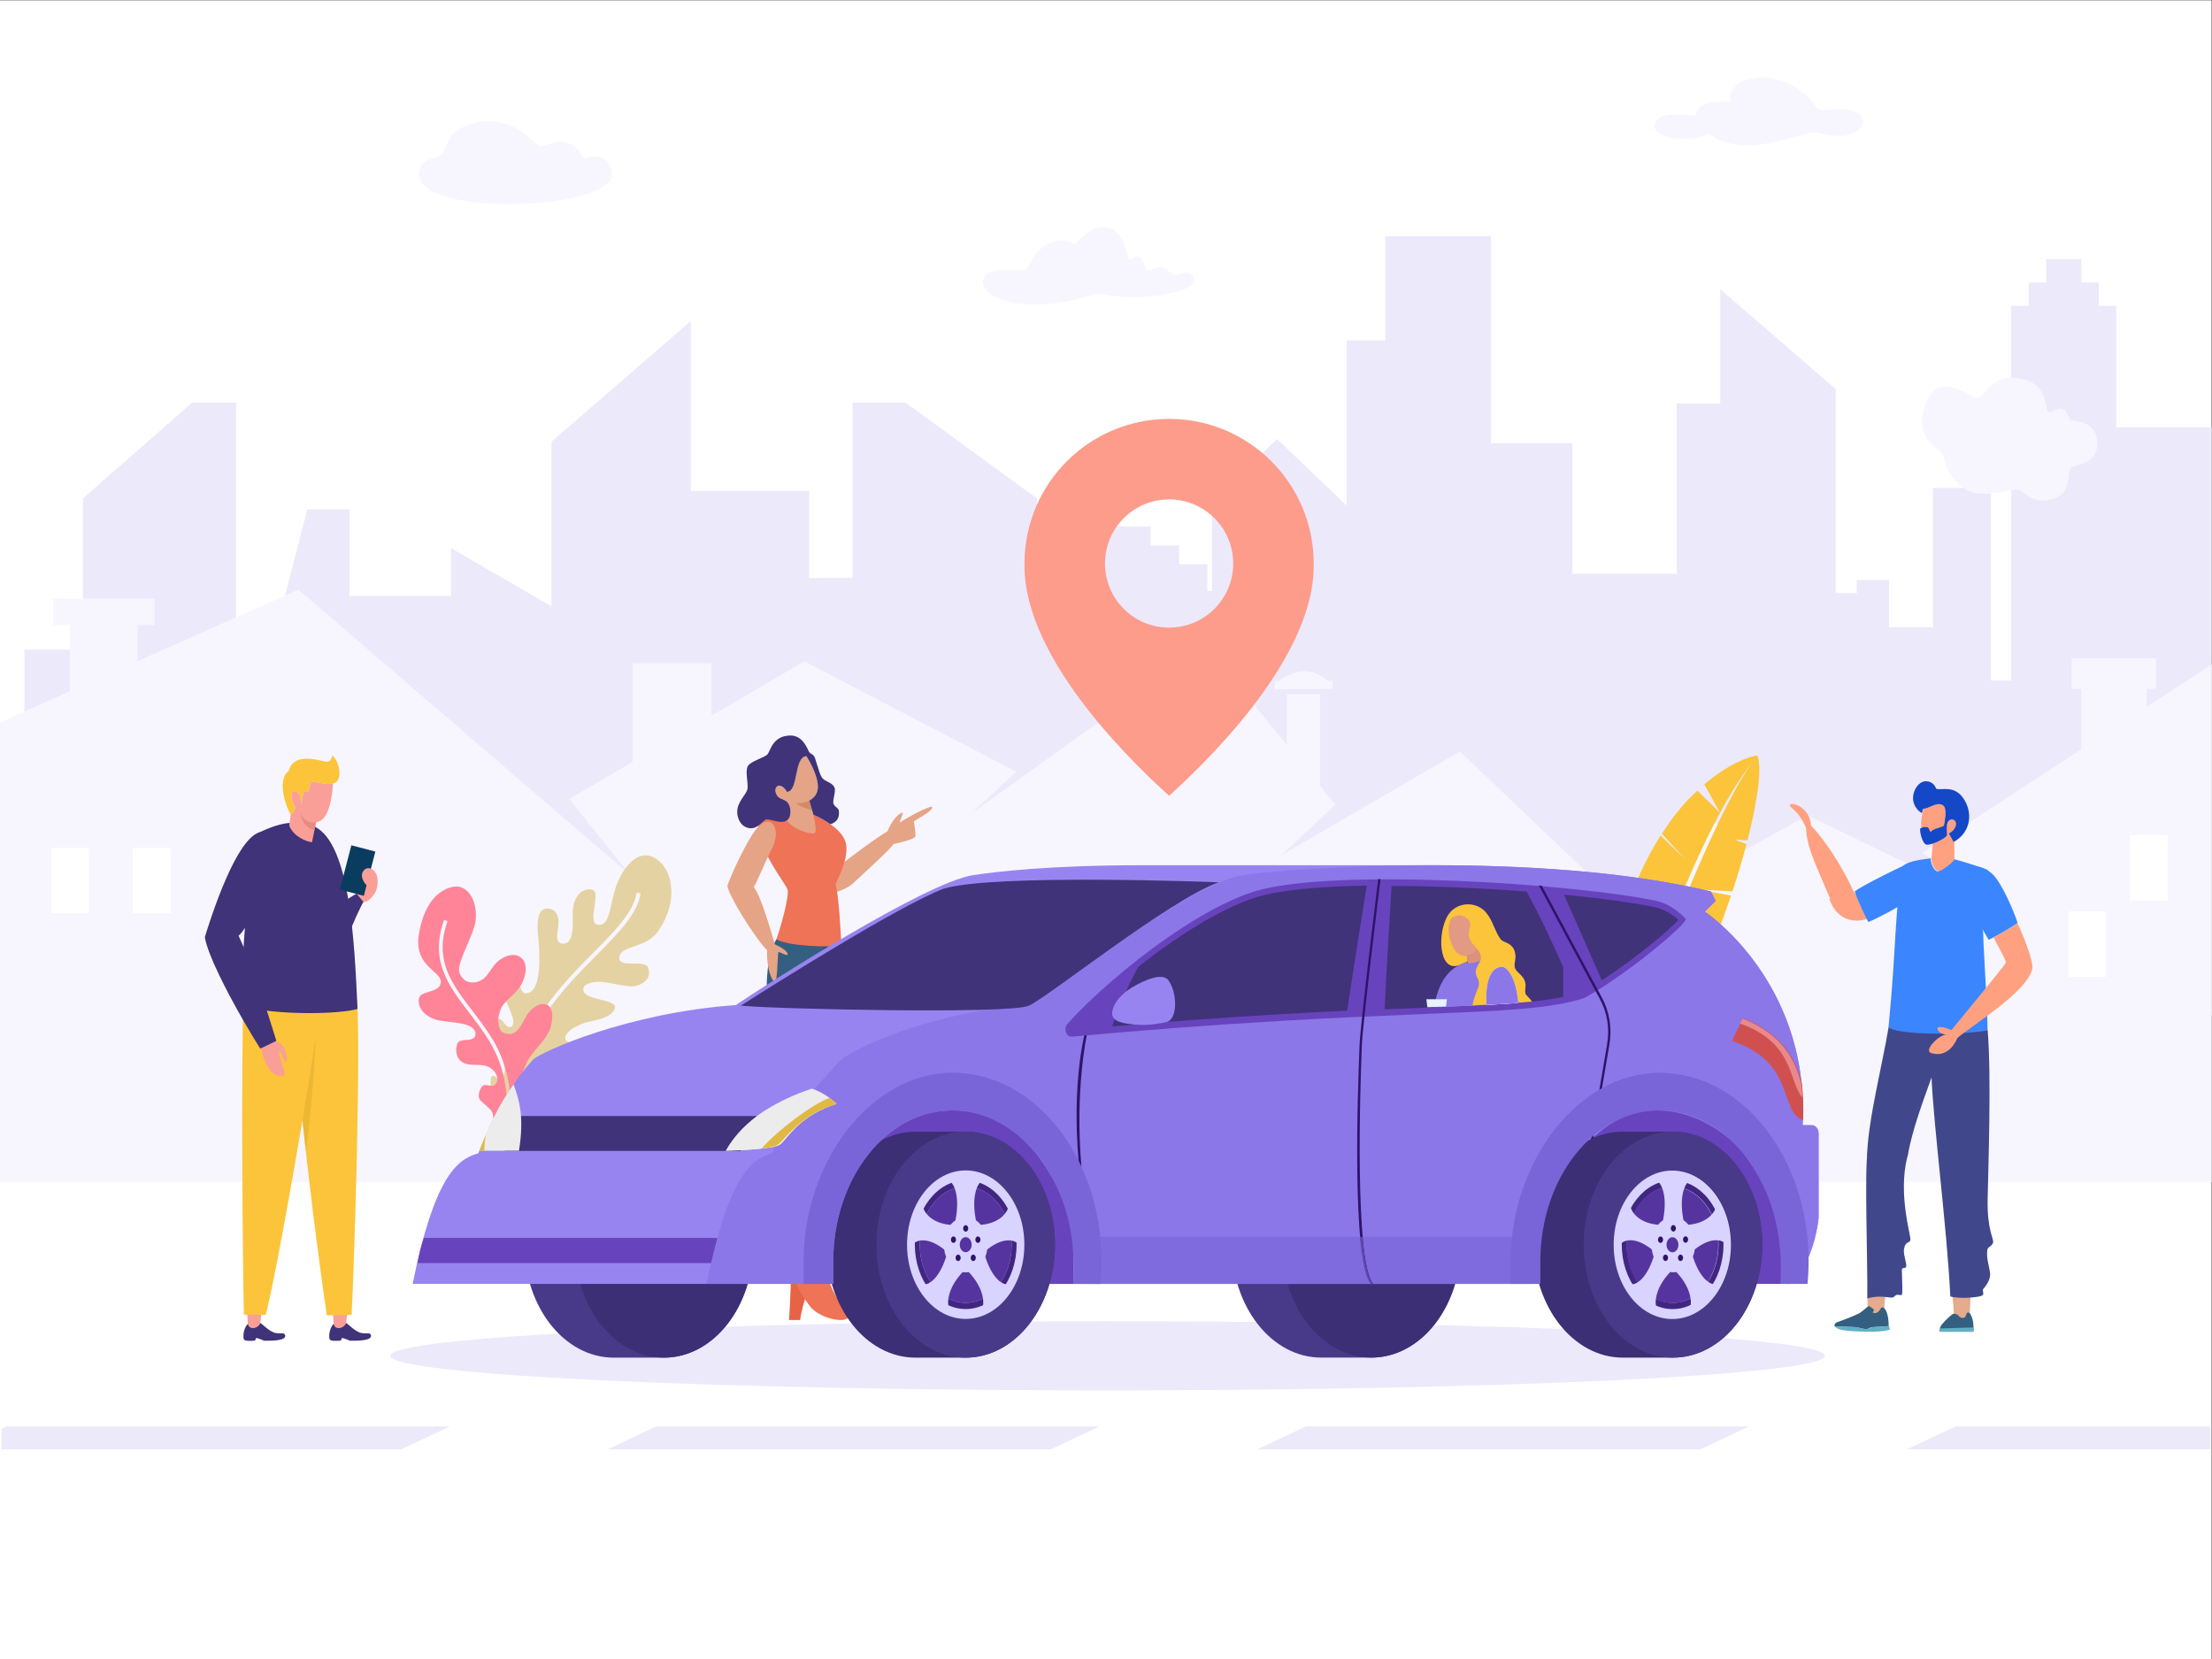 <?xml version="1.0" encoding="UTF-8" standalone="no"?>
<!-- Created with Inkscape (http://www.inkscape.org/) -->

<svg
   xmlns:dc="http://purl.org/dc/elements/1.1/"
   xmlns:cc="http://creativecommons.org/ns#"
   xmlns:rdf="http://www.w3.org/1999/02/22-rdf-syntax-ns#"
   xmlns:svg="http://www.w3.org/2000/svg"
   xmlns="http://www.w3.org/2000/svg"
   xmlns:sodipodi="http://sodipodi.sourceforge.net/DTD/sodipodi-0.dtd"
   xmlns:inkscape="http://www.inkscape.org/namespaces/inkscape"
   version="1.1"
   id="svg2"
   xml:space="preserve"
   width="3840"
   height="2880"
   viewBox="0 0 3840 2880"
   sodipodi:docname="car_ride.svg"
   inkscape:version="0.92.5 (2060ec1f9f, 2020-04-08)"><rect x="0" y="0" width="3840" height="2880" fill="#333333" stroke="none"/><defs
     id="defs6"><clipPath
       clipPathUnits="userSpaceOnUse"
       id="clipPath252"><path
         d="m 18946.2,4885 h -2181.1 v 0 h 1086 v 0 h 29.8 v 0 0 h 1065.3 v 0"
         id="path250"
         inkscape:connector-curvature="0" /></clipPath></defs><sodipodi:namedview
     pagecolor="#ffffff"
     bordercolor="#666666"
     borderopacity="1"
     objecttolerance="10"
     gridtolerance="10"
     guidetolerance="10"
     inkscape:pageopacity="0"
     inkscape:pageshadow="2"
     inkscape:window-width="669"
     inkscape:window-height="480"
     id="namedview4"
     showgrid="false"
     inkscape:zoom="0.081944444"
     inkscape:cx="1920"
     inkscape:cy="1440"
     inkscape:window-x="2498"
     inkscape:window-y="221"
     inkscape:window-maximized="0"
     inkscape:current-layer="g10" /><g
     id="g10"
     inkscape:groupmode="layer"
     inkscape:label="ink_ext_XXXXXX"
     transform="matrix(1.333,0,0,-1.333,0,2880)"><g
       id="g12"
       transform="scale(0.1)"><g
         id="g14"
         transform="scale(1.767)"><path
           d="M 0,12225 H 16300 V 0 H 0 v 12225"
           style="fill:#ffffff;fill-opacity:1;fill-rule:evenodd;stroke:none"
           id="path16"
           inkscape:connector-curvature="0" /></g><g
         id="g18"
         transform="scale(1.458)"><path
           d="m 9892.38,3016.87 c 3538.82,0 6407.62,-138.17 6407.62,-308.58 0,-170.48 -2868.8,-308.65 -6407.62,-308.65 -3538.84,0 -6407.64,138.17 -6407.64,308.65 0,170.41 2868.8,308.58 6407.64,308.58"
           style="fill:#ece9fb;fill-opacity:1;fill-rule:evenodd;stroke:none"
           id="path20"
           inkscape:connector-curvature="0" /></g><g
         id="g22"
         transform="scale(1.766)"><path
           d="m 16300,1714.75 v -168.89 h -2238.9 l 359.5,168.89 z M 11.578,1545.86 v 151.28 l 37.524,17.61 H 3317.29 L 2957.75,1545.86 Z M 9630.1,1714.75 h 3268.2 l -359.5,-168.89 H 9270.57 Z m -4790.49,0 h 3268.2 L 7748.27,1545.86 H 4480.06 l 359.55,168.89"
           style="fill:#ece9fb;fill-opacity:1;fill-rule:evenodd;stroke:none"
           id="path24"
           inkscape:connector-curvature="0" /></g><g
         id="g26"
         transform="scale(1.767)"><path
           d="m 8898.78,7872.3 h 34.02 v 660.2 l 479.71,458.71 512.66,-490.19 v 1217.31 h 285.23 v 767.97 h 285.2 492.4 V 8959.49 h 600.8 v -960.61 h 59.4 20.8 69.2 20.8 69.1 20.9 69.1 20.9 69.1 20.9 69.2 20.8 69.2 20.8 69.1 20.9 51.2 l 7.5,-6.55 v 1261.02 h 321 v 842.55 l 850.4,-736.49 V 7855.79 h 155.8 v 97.05 h 237.3 v -348.99 h 324.8 v 1026.81 h 427.2 v -1419.3 h 149.2 v 2761.61 h 129 v 171.73 h 128.9 v 171.6 h 129 129 v -171.6 h 129 v -171.73 h 129 v -895.76 h 702.7 v -4029.7 -302.96 h -5055 -3579.3 -22.98 -969.34 -390.35 -319.78 -319.79 -552.13 -1026.82 -156.29 -584.1 -420.71 -326.72 -312.04 -524 -324.27 -360.44 -444.809 -83.163 -203.051 -145 H 0 V 6059.3 h 179.917 v 1379.66 h 145 286.214 v 1114.69 l 805.249,706.65 h 324.27 V 6440.82 l 524,2032.01 h 312.04 v -645.21 l 7.34,7.69 h 49.74 20.26 67.23 20.26 67.23 20.26 67.23 20.25 67.23 20.27 67.22 20.27 67.22 20.26 67.23 20.26 57.67 v 351.87 l 740.39,-428.57 v 1212.83 l 1026.82,889.29 V 8609.34 h 552.13 319.79 v -641.38 h 319.78 V 9260.3 h 390.35 l 969.34,-706.65 V 8068.7 h 209.35 v 138.72 h 209.36 v 138.71 h 209.35 209.35 v -138.71 h 209.35 V 8068.7 h 209.3 v -196.4"
           style="fill:#ece9fb;fill-opacity:1;fill-rule:evenodd;stroke:none"
           id="path28"
           inkscape:connector-curvature="0" /></g><g
         id="g30"
         transform="scale(1.767)"><path
           d="M 16300,7329.11 V 3516.22 H 0 v 3387.36 l 515.159,228.98 v 487.4 H 390.501 v 195.55 h 747.839 v -195.55 h -124.66 v -265.81 l 1185.96,527.11 2444.71,-2103.42 -448.7,560.09 466.36,273.3 v 727.78 h 582.26 v -386.58 l 683.84,400.76 1561.57,-814.34 -336.53,-311.17 1734.26,1242.85 596.3,-733.23 v 372.37 h 245.75 v -674.51 l 112.29,-138.1 -398.84,-373.42 1317.59,764.57 1189.4,-1134.38 -302.6,-257.8 801.9,440.78 v 419.38 h 381 v -209.92 l 492.5,270.76 1534.9,-743.17 -689.1,467.6 1171.3,762.57 v 446.11 h -71.2 v 225.82 h 621.4 v -225.82 h -69.4 V 7016.97 Z M 9787.75,7208.36 c -115.79,99.72 -237.08,89.95 -362.33,0 h -32.49 v -60.46 h 427.31 v 60.46 h -32.49"
           style="fill:#f7f6ff;fill-opacity:1;fill-rule:evenodd;stroke:none"
           id="path32"
           inkscape:connector-curvature="0" /></g><path
         d="M 667.328,10561.5 H 1156.89 V 9714.1 H 667.328 Z m 1063.852,0 h 489.56 v -847.4 h -489.56 v 847.4"
         style="fill:#ffffff;fill-opacity:1;fill-rule:evenodd;stroke:none"
         id="path34"
         inkscape:connector-curvature="0" /><g
         id="g36"
         transform="scale(1.732)"><path
           d="m 16015.9,6194.96 h 284.1 v -491.75 h -284.1 z m -464.4,-573.66 h 284.1 v -491.75 h -284.1 v 491.75"
           style="fill:#ffffff;fill-opacity:1;fill-rule:evenodd;stroke:none"
           id="path38"
           inkscape:connector-curvature="0" /></g><path
         d="m 3714.54,4213.6 c 0,-15.7 15.29,-75.7 -275.92,-68.2 -39.19,18.4 -93.41,36.3 -100.85,34.7 -7.45,-1.5 -14.96,-32.6 -14.96,-32.6 -36.26,-4.9 -140.95,-12.9 -148.54,19.2 -16.06,67.9 14.48,164.7 54.93,198.3 l 9.75,0.8 c 0,-12.9 19.59,-55.6 56.44,-52.5 36.84,3.1 79.96,38.8 92.11,64.3 21.16,-7.1 125.03,-120.3 203.81,-132.5 78.78,-12.2 112.49,11.8 123.23,-31.5"
         style="fill:#403379;fill-opacity:1;fill-rule:evenodd;stroke:none"
         id="path40"
         inkscape:connector-curvature="0" /><path
         d="m 4831.85,4213.6 c 0,-15.7 15.29,-75.7 -275.92,-68.2 -39.19,18.4 -93.41,36.3 -100.86,34.7 -7.44,-1.5 -14.96,-32.6 -14.96,-32.6 -36.25,-4.9 -140.94,-12.9 -148.54,19.2 -16.05,67.9 14.48,164.7 54.94,198.3 l 9.74,0.8 c 0,-12.9 19.6,-55.6 56.45,-52.5 36.84,3.1 79.95,38.8 92.1,64.3 21.17,-7.1 125.04,-120.3 203.82,-132.5 78.78,-12.2 112.48,11.8 123.23,-31.5"
         style="fill:#403379;fill-opacity:1;fill-rule:evenodd;stroke:none"
         id="path42"
         inkscape:connector-curvature="0" /><path
         d="m 3389.05,4372.7 26.09,210.2 -202.72,8.4 15.66,-226.8 c 8.34,-37.6 27.59,-52.6 67.63,-53.7 43.2,-1.2 76.94,28.2 93.34,61.9"
         style="fill:#f99f97;fill-opacity:1;fill-rule:evenodd;stroke:none"
         id="path44"
         inkscape:connector-curvature="0" /><path
         d="m 4506.35,4372.7 26.1,210.2 -202.72,8.4 15.66,-226.8 c 8.34,-37.6 27.58,-52.6 67.63,-53.7 43.2,-1.2 76.94,28.2 93.33,61.9"
         style="fill:#f99f97;fill-opacity:1;fill-rule:evenodd;stroke:none"
         id="path46"
         inkscape:connector-curvature="0" /><path
         d="m 4894.48,9999.2 c -11,-27.5 -86.05,-146.5 -161.1,-139.6 -19.22,-19.2 -162.01,-327.2 -172.99,-382.1 l -104.03,344.2 c 31.13,64 184.28,142.5 184.28,142.5 3.04,78 -61.65,216.2 -22.59,268.4 39.05,52.1 195.86,5.5 207.76,-65.9 l 68.67,-167.5"
         style="fill:#f99f97;fill-opacity:1;fill-rule:evenodd;stroke:none"
         id="path48"
         inkscape:connector-curvature="0" /><path
         d="m 4733.37,9859.6 c -19.21,-19.2 -162,-327.2 -172.98,-382.1 l -104.03,344.2 c 31.13,64 184.28,142.5 184.28,142.5 0.08,2 0.1,4 0.1,6.1 v 0 l 92.63,-110.7"
         style="fill:#403379;fill-opacity:1;fill-rule:evenodd;stroke:none"
         id="path50"
         inkscape:connector-curvature="0" /><path
         d="m 3171.39,8613.7 c 483.25,-120.8 1255.7,-90.6 1478.1,-22.9 50.97,-728.9 -37.33,-3483 -70.27,-4109.4 l -323.05,-6.7 C 4132.82,5317.4 4011.27,6308.3 3939.42,7020.5 3786.73,6112.3 3568.72,4907 3461.59,4481.4 l -285.49,3.7 c -14.64,622.4 -38.98,3154.9 -4.71,4128.6"
         style="fill:#fbc43a;fill-opacity:1;fill-rule:evenodd;stroke:none"
         id="path52"
         inkscape:connector-curvature="0" /><path
         d="m 3382.95,10767.4 c 308.72,147.2 497.35,153.2 719.22,71.2 456.71,-231.6 513.77,-1486.9 553.97,-2372.4 -222.4,-67.7 -1016.14,-88.6 -1499.39,32.2 -19.85,612 63.03,1716.4 226.2,2269"
         style="fill:#403379;fill-opacity:1;fill-rule:evenodd;stroke:none"
         id="path54"
         inkscape:connector-curvature="0" /><path
         d="m 4105.9,8105.7 c 13.8,-129.1 -58.67,-1089.5 -123.35,-1492.4 -15.79,143.1 -30.26,279.6 -43.13,407.2 92.91,552.6 161.63,995.2 166.48,1085.2"
         style="fill:#ecb834;fill-opacity:1;fill-rule:evenodd;stroke:none"
         id="path56"
         inkscape:connector-curvature="0" /><path
         d="m 3784.02,10995.5 c -161.4,323.6 -99.82,532.7 -26.22,563.6 65.23,279.4 452.44,119.2 505.54,126.3 53.11,7.1 67.74,68.8 56.86,86.2 83,-55 137.39,-253.8 71.99,-336 -76.69,-96.4 -298.04,11.2 -336.67,-16.1 -28.43,-20.1 -25.93,-109.6 -38.47,-122.1 -12.54,-12.6 -62.7,1.6 -66.05,-3.8 -3.34,-5.4 -15.47,-136.7 -33.45,-165.2 7.95,54 -7.11,184.4 -94.5,171.1 -39.72,-13.4 -33.45,-128.8 26.34,-217.5 -10.45,-19.6 -35.87,-73.6 -65.37,-86.5"
         style="fill:#fbc43a;fill-opacity:1;fill-rule:evenodd;stroke:none"
         id="path58"
         inkscape:connector-curvature="0" /><path
         d="m 4063.49,10637.1 c -74.43,6.3 -245.45,76.9 -296.47,217 l 18.18,141.9 c 28.99,13.9 53.88,66.6 64.19,86 -59.79,88.7 -66.06,204.1 -26.34,217.5 87.39,13.3 102.45,-117.1 94.5,-171.1 17.98,28.5 30.11,159.8 33.45,165.2 3.35,5.4 53.51,-8.8 66.05,3.8 12.54,12.5 10.04,102 38.47,122.1 31.47,22.2 184.18,-45 281.18,-18.6 -3.28,-73.3 -20.31,-266.9 -83.69,-392.7 -34.3,-68.1 -81.9,-104 -137.42,-113.2 l -6.43,-31.8 -45.67,-226.1"
         style="fill:#f99f97;fill-opacity:1;fill-rule:evenodd;stroke:none"
         id="path60"
         inkscape:connector-curvature="0" /><path
         d="m 4095.76,10796.8 c -125.56,17.9 -182.37,151.6 -174.87,223.8 12.03,-89.8 104.1,-134.4 182.06,-127.2 4.26,0.3 8.47,0.9 12.64,1.6 l -6.43,-31.8 -13.4,-66.4"
         style="fill:#e78a81;fill-opacity:1;fill-rule:evenodd;stroke:none"
         id="path62"
         inkscape:connector-curvature="0" /><path
         d="m 4888.53,10515.4 -150.1,-576.6 -312.76,81.4 150.1,576.6 312.76,-81.4"
         style="fill:#0a3c5f;fill-opacity:1;fill-rule:evenodd;stroke:none"
         id="path64"
         inkscape:connector-curvature="0" /><path
         d="m 4894.48,9999.2 c -140.94,49.1 -238.29,204.4 -143.83,283.8 30.98,26.1 97.61,24 139.7,-42.2 42.1,-66.1 32.48,-177.1 4.13,-241.6"
         style="fill:#f99f97;fill-opacity:1;fill-rule:evenodd;stroke:none"
         id="path66"
         inkscape:connector-curvature="0" /><path
         d="m 3397.2,7979.3 c 11.28,-44.8 54.21,-394.5 285.52,-389 81.88,-10.3 -76.7,294.6 -44.9,326.4 16.69,20.6 64.78,-153.1 88.63,-139.6 23.85,13.5 3.18,109.7 -21.46,170.9 -24.64,61.3 -98.57,110.4 -176.48,97 -77.9,-13.5 -111.28,27.9 -111.28,27.9 l -10.34,3.9 -9.69,-97.5"
         style="fill:#f99f97;fill-opacity:1;fill-rule:evenodd;stroke:none"
         id="path68"
         inkscape:connector-curvature="0" /><path
         d="m 3340.7,9793.6 c 88.63,191.8 159.19,401.3 178.88,522.5 34.11,232.1 -30.68,455.3 -95.32,456.5 -187.66,3.5 -386.78,-375.7 -534.25,-738.3 h -0.02 c -118.41,-291.1 -203.48,-571.5 -222.53,-634.4 40.3,-236.7 291.51,-718.1 496.24,-1075.4 92.88,-162.1 176.2,-298.7 225.9,-375.2 l 209.61,100.4 c -113.7,371.3 -299.33,958.3 -492.2,1369.4 31.47,27.2 50.11,53.6 82.6,100.7 52.2,75.8 104.18,172.3 151.1,273.8 h -0.01"
         style="fill:#403379;fill-opacity:1;fill-rule:evenodd;stroke:none"
         id="path70"
         inkscape:connector-curvature="0" /><g
         id="g72"
         transform="scale(1.508)"><path
           d="m 16155.1,3388.94 -26.3,-209.31 c -1.8,-30.89 -1,-115.88 0.5,-223.02 47.3,-40.64 122.6,-29.57 132.2,3.71 9.7,33.22 38.5,373.19 38.5,373.19 l -144.9,55.43"
           style="fill:#e4ab8d;fill-opacity:1;fill-rule:evenodd;stroke:none"
           id="path74"
           inkscape:connector-curvature="0" /></g><g
         id="g76"
         transform="scale(1.509)"><path
           d="m 16300,2872.84 c -28.7,-3.05 -136.2,-8.68 -146.8,-9.54 -10.6,-0.86 -31.8,-15.51 -38.5,-15.97 -33.7,-2.25 -79.5,12.92 -91.1,15.57 -11.6,2.65 -190,5.17 -191.3,8.68 -1.2,3.52 0.7,25.45 17.2,32.74 8.3,3.64 44.4,15.77 86.9,32.2 42,16.24 86.8,35.78 107.4,46.19 12.8,6.43 20.2,15.31 31.2,21.6 v 0 c 8.4,5.63 47.7,41.81 53.4,40.95 5.7,-0.92 44.6,-26.04 44.6,-32.2 0,-3.71 -6.5,-15.11 -11.8,-23.86 9.8,-3.57 19.7,-5.36 30.2,-2.52 33.1,8.82 35.9,47.05 54.5,48.44 18.6,1.46 54,-42.27 54.1,-162.28"
           style="fill:#345f81;fill-opacity:1;fill-rule:evenodd;stroke:none"
           id="path78"
           inkscape:connector-curvature="0" /></g><g
         id="g80"
         transform="scale(1.575)"><path
           d="m 16181.1,3244.98 -44.8,-146.25 c -1.7,-29.6 18.6,-165.18 20.1,-267.86 45.2,-38.93 117.4,-28.33 126.6,3.56 9.3,31.87 17,348.63 17,348.63 l -118.9,61.92"
           style="fill:#e4ab8d;fill-opacity:1;fill-rule:evenodd;stroke:none"
           id="path82"
           inkscape:connector-curvature="0" /></g><g
         id="g84"
         transform="scale(1.51)"><path
           d="m 16291.1,2871.3 0.9,-0.8 c 1.8,-4.83 8,-25.17 6.2,-29.6 -1.7,-4.44 -74.8,-21.73 -208.1,-18.22 -133.4,3.51 -245,8.02 -265.4,47.36 v 0 c 5.5,-3.44 179.6,-5.9 191,-8.54 11.6,-2.65 57.4,-17.82 91.1,-15.57 6.6,0.46 27.8,15.1 38.5,15.96 10.4,0.86 116.1,6.43 145.8,9.41"
           style="fill:#61b1c5;fill-opacity:1;fill-rule:evenodd;stroke:none"
           id="path86"
           inkscape:connector-curvature="0" /></g><g
         id="g88"
         transform="scale(1.577)"><path
           d="m 16018.5,2702.5 c 104,0 277.6,0 277.6,0 3.9,18.27 0.7,82.25 -7.1,105.4 -9.7,28.91 -20.8,53.64 -33.6,54.02 -26,0.76 -10.8,-47.24 -48.4,-44.96 -37.6,2.22 -24.2,32.85 -74.3,34.37 -8.9,0.26 -59.4,-44.51 -95.2,-86.87 -13.3,-15.66 -19.9,-32.79 -19,-61.96"
           style="fill:#345f81;fill-opacity:1;fill-rule:evenodd;stroke:none"
           id="path90"
           inkscape:connector-curvature="0" /></g><g
         id="g92"
         transform="scale(1.577)"><path
           d="m 16020.4,2702.83 c 104.1,0 277.6,0 277.6,0 1.5,6.85 2,20.04 1.6,35.2 l -277.4,-8.37 c -1.5,-7.74 -2.1,-16.56 -1.8,-26.83"
           style="fill:#61b1c5;fill-opacity:1;fill-rule:evenodd;stroke:none"
           id="path94"
           inkscape:connector-curvature="0" /></g><g
         id="g96"
         transform="scale(1.593)"><path
           d="m 15944.3,2963.74 c -26.1,547.98 -136,1384.26 -153.6,1790.38 -63.1,-177.39 -160.3,-432.54 -193.2,-635.54 l -333.3,-4.77 c 4.4,278.76 128.9,765.48 175.5,1050.26 76.7,50.84 148.6,28.25 251.2,24.98 102.5,-3.2 189.4,114.18 369,64.28 94.2,-26.18 151.5,-79.09 189.6,-113.49 32.1,-368.96 4.6,-1137.64 0,-1383.38 -4.7,-245.75 50.5,-319.44 44.6,-350.19 -5.8,-30.76 -39,-34.09 -45,-55.12 -18.2,-71.62 25.9,-170.92 20.5,-218.18 -5.5,-47.21 -42.5,-93.59 -55.8,-107.72 -13.4,-14.12 14.1,-39.98 -9.7,-54.1 -23.9,-14.13 -178.3,-29.38 -259.8,-7.41"
           style="fill:#40488b;fill-opacity:1;fill-rule:evenodd;stroke:none"
           id="path98"
           inkscape:connector-curvature="0" /></g><g
         id="g100"
         transform="scale(1.527)"><path
           d="m 16271.9,4300.25 c -1.8,-6.68 -3.7,-13.36 -5.4,-19.97 -81,-316.53 33.5,-675.29 26.7,-706.59 -6.8,-31.37 -42.8,-6.03 -54.9,-77.47 -7.2,-42.3 19.9,-106.73 19.6,-146.54 -0.1,-24.03 -38.3,-5.43 -37.7,-30.58 2.1,-88.92 8,-205.47 -0.8,-213.59 -7.2,-6.62 -28.1,4.78 -45.4,-1.05 -18.1,-6.09 -15.7,-19.19 -35.3,-21.48 -33.9,-3.99 -104.8,23.64 -213,-7.79 2.5,337.48 -24.5,1090.04 2.2,1252.1 l 344,-27.04"
           style="fill:#40488b;fill-opacity:1;fill-rule:evenodd;stroke:none"
           id="path102"
           inkscape:connector-curvature="0" /></g><g
         id="g104"
         transform="scale(1.517)"><path
           d="m 15704,6525.23 c 16.9,-43.82 90.8,-248.9 343.4,-167.12 252.6,81.78 51.9,151.31 51.9,151.31 l -159.2,43.49 -57.7,77.1 -178.4,-104.78"
           style="fill:#ffa180;fill-opacity:1;fill-rule:evenodd;stroke:none"
           id="path106"
           inkscape:connector-curvature="0" /></g><g
         id="g108"
         transform="scale(1.526)"><path
           d="m 16300,6793.24 c -63.1,-21.63 -405.1,-191.27 -471.3,-242.07 18.4,-65.02 99.8,-235.31 115.6,-261.27 76,28.32 285.6,141.98 332.5,179.01 l 23.2,324.33"
           style="fill:#3b86ff;fill-opacity:1;fill-rule:evenodd;stroke:none"
           id="path110"
           inkscape:connector-curvature="0" /></g><g
         id="g112"
         transform="scale(1.588)"><path
           d="m 15832.9,6556.28 c 0.7,-22.48 25.7,-93.12 54.7,-96.78 29,-3.58 130.5,80.47 134.9,95.02 0,1.7 -0.1,3.52 -0.1,5.54 42.2,-9.82 194.9,-55.73 277.6,-88.4 l -35.5,-367.46 -4.1,5.73 c 3.3,-351.91 34.2,-606.54 39.5,-954.23 -130.4,-31.73 -715.1,-48.6 -812.4,24.37 64.9,652.81 50.2,975.32 117.2,1322.75 50.4,45.46 179.8,56.17 229.1,63.41 l -0.9,-9.95"
           style="fill:#3b86ff;fill-opacity:1;fill-rule:evenodd;stroke:none"
           id="path114"
           inkscape:connector-curvature="0" /></g><g
         id="g116"
         transform="scale(1.612)"><path
           d="m 16093.1,6345.08 c 79.1,-69.65 184.4,-323.05 206.9,-398.71 -1.3,-0.99 -2.6,-2.04 -4,-3.1 -41.1,-31.07 -138,-85.76 -193.2,-114.79 -17.1,-8.99 -30.2,-15.5 -36.4,-18.11 -31.6,47.63 -93.9,172.78 -129.9,255.94 -10,24.69 -133.3,255.82 -65.3,311.7 49,40.12 142.8,36.71 221.9,-32.93"
           style="fill:#3b86ff;fill-opacity:1;fill-rule:evenodd;stroke:none"
           id="path118"
           inkscape:connector-curvature="0" /></g><g
         id="g120"
         transform="scale(1.484)"><path
           d="m 15849.2,7293.58 c 4.2,-180.22 111.3,-375.81 190.8,-574.16 32.7,-81.55 79.2,-155.29 173.6,-123.48 86.4,29.25 75.1,62.14 71.2,76.7 -12.6,44.15 -31.3,93.21 -45.9,122.6 -139.7,282.73 -296,470.44 -346.5,519.37 -7,146.65 -145.9,204.01 -181.7,185.34 -23.5,-26.69 65.8,-35.59 138.5,-206.37"
           style="fill:#ffa180;fill-opacity:1;fill-rule:evenodd;stroke:none"
           id="path122"
           inkscape:connector-curvature="0" /></g><g
         id="g124"
         transform="scale(1.565)"><path
           d="m 16084.4,6794.78 c -51,19.56 -88.9,68.07 -96,127.96 -5,41.93 1.8,85.07 9.8,118.75 3.3,13.87 6.8,26.08 9.8,35.99 50.5,0.06 102.2,53.43 156.2,34.51 58.9,-24.99 10.7,-133.2 35.7,-186.18 2.6,23.52 25.1,78.74 62.6,59.57 37.5,-19.11 20.2,-85.33 -40.5,-112.94 l 40.5,-71.07 c 0,0 1,-100.41 1.8,-142.28 0,-1.98 0,-3.9 0,-5.62 -4.4,-14.77 -107.4,-100.09 -136.9,-96.45 -29.4,3.71 -54.8,75.42 -55.5,98.24 l 0.9,10.1 11.6,129.42"
           style="fill:#ffa180;fill-opacity:1;fill-rule:evenodd;stroke:none"
           id="path126"
           inkscape:connector-curvature="0" /></g><g
         id="g128"
         transform="scale(1.577)"><path
           d="m 16036.3,7055.69 c -53.6,18.77 -105,-34.18 -155.1,-34.24 -2.9,-9.83 -6.4,-21.94 -9.7,-35.7 -33.6,16.61 -69.1,62.01 -72.8,111.47 -5.7,78.12 50.9,159.86 116,150.92 65.1,-8.95 70.4,-61.51 77.8,-63.16 43.1,-9.89 142.7,28.47 214.8,-68.61 92.7,-124.66 66.8,-292.88 -73.6,-368.85 l -40.1,70.51 c 60.2,27.4 77.4,93.09 40.1,112.05 -37.2,19.02 -59.5,-35.77 -62,-59.1 -24.9,52.57 23,159.92 -35.4,184.71"
           style="fill:#1548c6;fill-opacity:1;fill-rule:evenodd;stroke:none"
           id="path130"
           inkscape:connector-curvature="0" /></g><g
         id="g132"
         transform="scale(1.625)"><path
           d="m 15639.8,5040.31 c 28.7,35.88 388.7,471.95 435.5,537.97 1.3,27.38 -74.2,153.76 -98.5,204.59 54.7,28.8 150.9,83.07 191.7,113.89 44.6,-90.88 131.5,-313.56 119,-365.06 -45.3,-187.24 -450.8,-430.66 -600.9,-554.52 -10.8,-30.27 -75.4,-164.78 -212.2,-120.23 -59.2,25.66 72.5,148.17 122.8,146.94 -53.7,8.49 -72.8,34.09 -69,52.97 5.9,13.36 41.2,12.07 111.6,-16.55"
           style="fill:#ffa180;fill-opacity:1;fill-rule:evenodd;stroke:none"
           id="path134"
           inkscape:connector-curvature="0" /></g><g
         id="g136"
         transform="scale(1.556)"><path
           d="m 16281.8,7043.21 c -0.6,-11.05 -7.6,-59.7 -13.7,-69.72 -6,-10.03 -101.9,-28.15 -105.4,-49.23 -3.6,-21.08 -15,32.39 -31.1,37.4 -16,5.08 -53.2,-2.06 -59.9,-11.24 -6.8,-9.26 13,-131.3 55.8,-135.15 42.9,-3.79 170.8,59.31 168.3,82.9 -2.5,23.58 -4.2,87.98 4.2,100.83 l -18.2,44.21"
           style="fill:#1548c6;fill-opacity:1;fill-rule:evenodd;stroke:none"
           id="path138"
           inkscape:connector-curvature="0" /></g><g
         id="g140"
         transform="scale(1.408)"><path
           d="m 15238.1,6262.93 c -155.6,115 -237.2,240.66 -235,425.7 l 109.4,-31.04 -107.7,69.69 c 8,114.15 45.4,250.03 114.2,417.89 5.6,13.84 11.3,27.55 17,41.12 l 328.9,-219.77 -310.7,262.11 c 64.2,146.4 133.9,274.97 205.8,387.7 l 229.5,-222.48 -218.1,240.09 c 116,178.37 212.9,293.02 328.3,397.86 l 209.3,-204.86 -145.2,262.68 c 225.4,193.03 420.2,261.35 490.3,267.15 -209.9,-270.63 -483.4,-654.63 -1016,-2093.84 z m 1016,2093.84 c 45.9,-108.42 3.3,-415.68 -91,-784.06 l -111.2,3.84 101.8,-40.06 c -36.8,-140.15 -80.7,-288.26 -129.7,-437.14 l -314.4,18.18 301.5,-56.68 c -62.5,-186.04 -132.8,-372.15 -207.3,-543.98 l -261.4,-22.58 246,-12.65 c -28.2,-64 -57,-125.87 -86.1,-184.76 -34.2,-68.4 -343.1,-128.99 -460.4,-139.22 162.7,438.63 666.1,1768.02 1012.2,2199.11"
           style="fill:#fbc43a;fill-opacity:1;fill-rule:evenodd;stroke:none"
           id="path142"
           inkscape:connector-curvature="0" /></g><path
         d="m 6577.11,6780.1 c 88.75,-28.5 212.93,158.5 359.65,328.2 129.11,149.2 286.6,265.9 239.94,339.3 -14.28,21.3 -130.09,13 -139.6,64.7 -9.5,51.7 60.61,142.9 190.05,203.4 129.43,60.6 319.39,44.3 334.66,180.6 15.27,136.4 -190.74,115.8 -198.47,174.2 -11.37,86.1 96.82,153.2 221.92,203.4 104.5,42 363.67,52.1 420.77,193.1 57.1,140.9 -452.28,96 -406.78,273.8 10.16,50.1 130.95,90.8 251.79,76.1 153.41,-18.8 341.53,-72.3 423.04,-53.9 81.51,18.4 217.43,89 169.08,234.8 -41.91,126.4 -397.68,-15.4 -377.75,144 19.91,159.4 348.93,103.6 511.31,344.4 262.64,389.3 179.95,765.7 -0.98,912 -271.73,219.8 -493.03,-141.7 -563.04,-367.6 -73.68,-237.7 -71.48,-482.2 -222.98,-469.2 -151.52,13 36.23,404 -64.83,451.2 -101.06,47.2 -270.87,-43.3 -266.83,-314.4 1.69,-112.8 24.36,-413.3 -148.02,-378.7 -108.51,27.3 -17.94,197.9 -39.66,324.5 -21.71,126.6 -122.47,134.8 -167.85,126.3 -45.37,-8.6 -125.18,-58.6 -95.05,-347.2 30.13,-288.7 43.73,-766.2 -168.29,-753 -94.86,5.9 -73.82,332.4 -181.67,327.2 -124.56,-6.1 -128.28,-228.7 -91.52,-361.9 31.5,-114.2 173.17,-337.4 96.71,-398.3 -71.7,-39 -111.39,93 -156.29,98.2 -46.83,5.5 -101.64,-76.7 -85.64,-184 32.09,-215.2 244.92,-458.2 106.37,-588 -52.15,-32.6 -71.53,51.8 -124.63,24.5 -53.1,-27.4 57.78,-759.1 174.59,-807.7 z m -10.23,63.4 c 1.79,92.6 18.03,237.5 51.1,408.7 27.14,140.5 65.57,298.7 116.6,460.2 42.29,133.9 93.31,270.4 153.8,401.4 53.73,116.3 115.01,228.5 184.41,330.8 99.28,146.4 209.18,280.5 321.25,405.2 112.26,125 226.14,240.1 333.85,348.9 140.51,141.9 270.44,273.2 370.48,399.8 99.3,125.7 169.15,246.8 190.61,369.3 l 2.05,11.7 51.47,-9 -2.06,-11.7 c -23,-131.3 -95.65,-258.7 -198.55,-389.5 -102.13,-129.9 -234.1,-263.2 -376.82,-407.4 h -0.03 c -214.35,-216.6 -453.25,-458 -649,-746.6 -67.63,-99.7 -127.59,-209.5 -180.33,-323.8 -59.38,-128.7 -109.54,-262.9 -151.19,-394.8 -50.47,-159.7 -88.38,-315.6 -115.08,-453.6 -32.53,-168.3 -48.47,-310.2 -50.23,-400.7 l -0.24,-11.8 -52.33,1 0.24,11.9"
         style="fill:#e5d2a2;fill-opacity:1;fill-rule:evenodd;stroke:none"
         id="path144"
         inkscape:connector-curvature="0" /><path
         d="m 6590.9,6647.5 c 218.97,-24.4 331.29,326.8 417.43,442.1 48.97,65.5 118.31,83.6 147.73,133.7 33.58,57.2 2.66,197.7 -72.3,209.7 -88.86,14.3 -160.14,-115.4 -259.52,-66.7 -98.79,51.2 -29.02,261.7 38.98,407.8 67.99,146.2 256.07,280 305.74,449.7 49.68,169.8 15.22,269.6 -45.38,296.2 -86.25,37.9 -194.83,-34.7 -257.59,-126.8 -65.88,-96.7 -123.95,-319.1 -311.74,-235.6 -59.91,26.7 -91.01,153.5 -38.21,294.6 52.79,141 230.99,201 302.83,397 111.4,303.8 -135.1,414.3 -342.73,229.8 -47.62,-42.3 -87.05,-113.7 -135.39,-175 -99.82,-126.6 -250.64,-100.9 -292.4,-59.3 -64.05,63.8 -94.55,103.5 -46.99,246.2 47.56,142.7 141.77,322.3 181.25,466.4 39.47,144 11.22,420.1 -178.04,493.6 -107.92,42 -468.93,-37 -553.84,-643 -47.65,-401 308.29,-452.3 289.78,-599.1 -18.52,-146.7 -274.58,-92.3 -286.91,-216.7 -12.33,-124.4 88.69,-229.5 234.81,-269.5 146.13,-39.9 498.33,-18.2 504.33,-180.2 2.07,-42.4 -27.82,-64.7 -64.51,-73.7 -62.07,-15.3 -138.62,4.7 -168.9,-48.6 -31.7,-55.8 -33.85,-213.4 87.71,-261.4 133.77,-52.7 268.16,26 386.16,-102.2 40.58,-44 59.51,-111.7 28.09,-161.1 -48.22,-65.8 -115.24,-3.6 -165.12,-24.2 -33.79,-13.9 -77.39,-113 -55.48,-170.3 21.92,-57.3 156.54,-121.6 176.2,-200.5 19.16,-76.9 2.1,-389.6 127.69,-442 31.4,147.7 49.64,286.7 56,417.5 6.38,131.3 0.79,254.5 -15.53,370 -16.28,115.3 -43.22,223.1 -79.61,324.1 -36.42,101 -82.22,195.1 -136.21,283 -39.14,63.7 -81.26,125.1 -124.48,184.7 -43.4,60 -87.41,117.5 -130.68,174 -272.4,356.1 -517.06,675.9 -335.12,1201.7 l 3.87,11.2 44.96,-15.5 -3.89,-11.2 c -86.78,-250.8 -71.15,-453.2 -0.98,-635.9 70.46,-183.4 196.32,-347.9 328.93,-521.3 h 0.02 c 87.3,-114.1 177.5,-232 257.82,-362.8 55.74,-90.8 102.99,-187.8 140.47,-291.7 37.51,-104.1 65.28,-215 82.03,-333.7 16.7,-118.3 22.43,-244.3 15.93,-378.5 -6.49,-133.7 -25.14,-275.7 -57.21,-426.5"
         style="fill:#ff8498;fill-opacity:1;fill-rule:evenodd;stroke:none"
         id="path146"
         inkscape:connector-curvature="0" /><path
         d="m 10907.1,9408.8 49.5,-114.9 c 51.9,-161.1 228.8,-1147 215.3,-1417.4 -13.5,-270.4 -1546.45,-2097.4 -1636.59,-2232.6 -146.47,-40.6 -195.38,82.9 -195.38,82.9 l -77.91,157.5 c 240.27,403.3 749.78,1492.3 1160.68,1918.8 -75.5,472.3 -278.3,1450.3 127.3,1810.8 l 357.1,-205.1"
         style="fill:#2e5778;fill-opacity:1;fill-rule:evenodd;stroke:none"
         id="path148"
         inkscape:connector-curvature="0" /><path
         d="m 10225.5,9421.2 -115,-50.2 c -42.8,-65.9 -316.55,-539.1 111.6,-2039.8 -40.6,-342.5 85.6,-1280 119.4,-1814 83.4,-378.6 191.6,-169 191.6,-169 l 169,58.6 c 74.3,827 238.8,2879.8 -9,3993 l -467.6,21.4"
         style="fill:#345f81;fill-opacity:1;fill-rule:evenodd;stroke:none"
         id="path150"
         inkscape:connector-curvature="0" /><path
         d="m 10304.4,5024.3 c 0,-47.3 -22.5,-565.4 -29.3,-609.4 h 146.5 c 2.3,74.3 66.5,303 83.4,327.8 16.9,24.8 -128.5,225.3 -128.5,225.3 l -72.1,56.3"
         style="fill:#e76345;fill-opacity:1;fill-rule:evenodd;stroke:none"
         id="path152"
         inkscape:connector-curvature="0" /><path
         d="m 10341.5,5511.6 c 42.3,-42.2 272.6,-96.9 360.6,-104.8 0,-242.1 80,-492.4 180.1,-676.1 77.8,-142.6 183.2,-245.2 172.6,-272.5 -37.7,-96.9 -385.9,-24.3 -508.8,138 -121.6,160.7 -243.4,406.2 -241.6,428.1 7.9,124 37.2,300.9 37.1,487.3"
         style="fill:#ee7357;fill-opacity:1;fill-rule:evenodd;stroke:none"
         id="path154"
         inkscape:connector-curvature="0" /><path
         d="m 10778.9,9983 c 24.8,-24.8 223.1,19.1 332.4,120.5 109.3,101.4 500.3,457.5 522.8,508.2 61.9,14.6 287.3,63.1 289.5,107 2.3,43.9 -22.5,190.4 -22.5,190.4 58.6,39.5 248.5,136.3 238.9,185.4 -11.3,33.8 -345.3,-145.4 -422.5,-201.7 4.5,32.7 45,117.7 39.4,128.4 -5.6,10.7 -112.7,-31.5 -199.4,-242.2 -91.3,-45.1 -596,-414.7 -711,-523.9 -114.9,-109.3 -67.6,-272.1 -67.6,-272.1"
         style="fill:#e5a485;fill-opacity:1;fill-rule:evenodd;stroke:none"
         id="path156"
         inkscape:connector-curvature="0" /><path
         d="m 10560.6,11008.7 c 86.7,-33.8 431.5,-190.4 459.7,-409 28.1,-218.6 -142,-487.8 -137.5,-514.9 40.6,-123.9 71,-687.3 73.8,-790.9 -130.7,-29.9 -682.7,-13 -846.1,77.2 73.2,208.4 164.5,559.9 147.6,642.2 -16.9,82.2 -418.01,547.5 -381.96,903.6 l 684.46,91.8"
         style="fill:#ee7357;fill-opacity:1;fill-rule:evenodd;stroke:none"
         id="path158"
         inkscape:connector-curvature="0" /><path
         d="m 10245.6,10920.7 c 108.2,-137.5 317.1,-177 356.5,-169.2 42.2,8.5 6.2,157.8 5.1,182 -1,20.2 -48.6,178.2 -66.6,246.3 69.1,36.7 114.2,102 110.8,188 -5.3,133.9 -93.7,304.1 -150.6,390.8 -167.2,-21.5 -96.3,-460.7 -253.6,-465.7 -16.3,36.1 -75.1,100.8 -120.5,75.5 -45.3,-25.4 -31,-99.2 3.9,-136.9 35,-37.8 93.8,-33.4 132.4,-84.5 34.8,-46.1 55.2,-176.7 -17.4,-226.3"
         style="fill:#e5a485;fill-opacity:1;fill-rule:evenodd;stroke:none"
         id="path160"
         inkscape:connector-curvature="0" /><path
         d="m 10367.1,11147.6 c 25.1,-32.3 139.9,-78.3 208.4,-92 -13,45.8 -26.9,93.9 -34.9,124.2 -48.7,-25.9 -109.4,-37.5 -173.5,-32.2"
         style="fill:#d58966;fill-opacity:1;fill-rule:evenodd;stroke:none"
         id="path162"
         inkscape:connector-curvature="0" /><path
         d="m 9993.98,10932.7 c 62.32,1.2 167.62,-55 241.52,-18.1 3.5,1.9 6.9,3.9 10.1,6.1 18.5,12.6 31,30.5 38.7,50.9 22.6,59.7 4.7,141 -21.3,175.4 -38.6,51.1 -97.4,46.7 -132.4,84.5 -34.9,37.7 -49.2,111.5 -3.9,136.9 45.4,25.3 104.2,-39.4 120.5,-75.5 157.3,5 86.4,444.2 253.6,465.7 56.9,-86.7 145.3,-256.9 150.6,-390.8 3.4,-86 -41.7,-151.3 -110.8,-188 8,-30.3 21.9,-78.4 34.9,-124.2 6,-21.2 11.8,-41.8 16.8,-60 53.5,-23.2 140.6,-65.9 222.6,-123.8 126.6,39 112.1,144.2 110.1,171.8 -2.8,39.5 -44.5,45.7 -67.6,86.8 -23,41.1 32.7,165 10.2,218.6 -32.1,74.9 -130.1,71.5 -167.9,137.4 -37.7,65.9 -78.9,247.9 -98.6,273.2 -19.7,25.4 -46.2,28.2 -63.1,51.9 -16.9,23.6 -75.5,216.8 -243.3,215.1 -229.9,-0.5 -260.9,-196.6 -297.49,-242.7 -36.61,-46.2 -219.15,-88.5 -257.45,-155 -38.31,-66.4 5.01,-211.4 -4.53,-292.3 -9.52,-81 -138.23,-166.3 -133.98,-311.5 2.36,-81.3 42.4,-160.3 108.26,-190 71.32,-32.1 123.25,-12.6 164.66,17.1 40.89,29.4 71.53,68.6 100.45,77.6 l 1.56,0.5 c 5.42,1.5 11.38,2.2 17.8,2.4"
         style="fill:#403379;fill-opacity:1;fill-rule:evenodd;stroke:none"
         id="path164"
         inkscape:connector-curvature="0" /><path
         d="m 10057,10562.5 c -112.7,-224.2 -211.86,-477.7 -242.29,-508.1 84.51,-86.8 226.49,-572.4 276.09,-747 72.1,-33.8 166.7,-85.6 166.7,-130.7 0,-32.7 -114.3,42.2 -121.1,28.2 -9.6,-26.5 -11.3,-396.1 -45.1,-388.2 -33.8,7.9 -109.26,154.4 -101.38,413.5 -154.36,154.4 -509.25,721.1 -517.14,839.4 48.88,153.1 269.98,617.5 383.27,748.6 185.65,214.8 324.95,-8.8 200.95,-255.7"
         style="fill:#e5a485;fill-opacity:1;fill-rule:evenodd;stroke:none"
         id="path166"
         inkscape:connector-curvature="0" /><path
         d="M 8990.49,5556.7 C 8963.5,5517.9 8649.34,5105.3 8618.67,5073 l 120.28,-83.6 c 44.24,59.7 227.5,210.9 255.52,221.6 28.03,10.7 23.12,258.3 23.12,258.3 l -27.1,87.4"
         style="fill:#e76345;fill-opacity:1;fill-rule:evenodd;stroke:none"
         id="path168"
         inkscape:connector-curvature="0" /><path
         d="m 9299.04,5935.7 c 10.6,-58.9 168.56,-235.2 236.28,-291.8 -138.18,-198.8 -215.28,-450.1 -237.91,-658.1 -17.57,-161.5 10.54,-305.8 -13.82,-322.2 -86.25,-58 -330.75,200.3 -339.04,403.7 -8.2,201.3 31.95,472.4 45.94,489.4 77.2,97.3 202.21,225.8 308.55,379"
         style="fill:#ee7357;fill-opacity:1;fill-rule:evenodd;stroke:none"
         id="path170"
         inkscape:connector-curvature="0" /><g
         id="g172"
         transform="scale(1.167)"><path
           d="m 15303.6,5885.61 c 550.3,0 996.4,-564.55 996.4,-1261.01 0,-696.46 -446.1,-1261.01 -996.4,-1261.01 h -560.3 c -550.2,0 -996.4,564.55 -996.4,1261.01 0,696.46 446.2,1261.01 996.4,1261.01 h 560.3"
           style="fill:#493a89;fill-opacity:1;fill-rule:evenodd;stroke:none"
           id="path174"
           inkscape:connector-curvature="0" /></g><g
         id="g176"
         transform="scale(1.167)"><path
           d="m 15303.6,5885.61 c 550.3,0 996.4,-564.55 996.4,-1261.01 0,-696.46 -446.1,-1261.01 -996.4,-1261.01 -550.3,0 -996.4,564.55 -996.4,1261.01 0,696.46 446.1,1261.01 996.4,1261.01"
           style="fill:#3c2f75;fill-opacity:1;fill-rule:evenodd;stroke:none"
           id="path178"
           inkscape:connector-curvature="0" /></g><path
         d="m 8646.36,6867.1 c 642.04,0 1162.52,-658.7 1162.52,-1471.3 0,-812.6 -520.48,-1471.3 -1162.52,-1471.3 h -653.71 c -642.03,0 -1162.5,658.7 -1162.5,1471.3 0,812.6 520.47,1471.3 1162.5,1471.3 h 653.71"
         style="fill:#493a89;fill-opacity:1;fill-rule:evenodd;stroke:none"
         id="path180"
         inkscape:connector-curvature="0" /><path
         d="m 8646.36,6867.1 c 642.04,0 1162.52,-658.7 1162.52,-1471.3 0,-812.6 -520.48,-1471.3 -1162.52,-1471.3 -642.03,0 -1162.5,658.7 -1162.5,1471.3 0,812.6 520.47,1471.3 1162.5,1471.3"
         style="fill:#3c2f75;fill-opacity:1;fill-rule:evenodd;stroke:none"
         id="path182"
         inkscape:connector-curvature="0" /><g
         id="g184"
         transform="scale(1.453)"><path
           d="m 16156.4,4784.46 c 63.6,1184.89 -733.1,1816.5 -876.2,1914.22 l 97.7,96.07 -42.7,84.57 c -334.1,80.52 -703,135.85 -1079.8,172.6 h -0.3 c -53.5,5.23 -107,10.04 -160.7,14.52 -0.9,0.07 -1.9,0.13 -2.8,0.2 -52.8,4.41 -105.7,8.4 -158.6,12.12 -1.8,0.13 -3.4,0.27 -5.1,0.41 -52.2,3.58 -104.4,6.95 -156.5,9.98 -2.4,0.13 -4.8,0.27 -7.3,0.41 -51.3,2.89 -102.6,5.57 -153.7,7.98 -3.2,0.14 -6.3,0.28 -9.4,0.41 -50.5,2.28 -100.7,4.34 -150.7,6.13 -3.9,0.14 -7.7,0.27 -11.4,0.41 -49.4,1.72 -98.5,3.24 -147.4,4.47 -4.5,0.14 -8.9,0.28 -13.3,0.35 -48.1,1.24 -96,2.2 -143.6,2.96 -5.1,0.07 -10.1,0.14 -15.2,0.28 -46.8,0.68 -93.2,1.16 -139.4,1.58 -5.7,0 -11.2,0.07 -16.9,0.07 -37.2,0.27 -74.3,0.41 -111,0.41 h -2615.2 c -821.11,0 -1301.73,-56.57 -1516.3,-89.19 C 8297.03,6961.01 6871.84,6049.87 6595.53,5861.24 5622.97,5792.22 4853.99,5442.97 4779.45,5373.94 4566.39,5140.86 4408.18,4849.35 4286.52,4531.9 4093.57,4481.73 3890.56,4310.65 3698.33,3361.73 h 3971.57 5654 2652.9 c 47,31.65 283,226.4 323.2,591 v 756.09 c 0,41.64 -26.8,75.64 -59.8,75.64 h -83.8"
           style="fill:#9884f1;fill-opacity:1;fill-rule:evenodd;stroke:none"
           id="path186"
           inkscape:connector-curvature="0" /></g><path
         d="m 13754.2,4885 h 224.6 c 0.1,607.1 16.5,1295.2 -288,1779.1 -284.5,452.1 -793,480.9 -1285.5,480.9 -857.8,0 -1653.6,-692 -1653.6,-1777.8 l 100.4,-482.2 h 118 118.1 2666"
         style="fill:#6843be;fill-opacity:1;fill-rule:evenodd;stroke:none"
         id="path188"
         inkscape:connector-curvature="0" /><path
         d="m 12576.5,6867.1 c 642,0 1162.5,-658.7 1162.5,-1471.3 0,-812.6 -520.5,-1471.3 -1162.5,-1471.3 h -653.8 c -642,0 -1162.5,658.7 -1162.5,1471.3 0,812.6 520.5,1471.3 1162.5,1471.3 h 653.8"
         style="fill:#3c2f75;fill-opacity:1;fill-rule:evenodd;stroke:none"
         id="path190"
         inkscape:connector-curvature="0" /><g
         id="g192"
         transform="scale(1.424)"><path
           d="m 16086.6,3431.2 h 42.1 171.2 c 0.1,426.43 -43.9,909.74 -257.8,1249.63 -199.8,317.63 -557,337.79 -902.9,337.79 -602.6,0 -1091,-786.62 -1091,-1549.21 v -38.21 h 82.9 82.9 1872.6"
           style="fill:#6843be;fill-opacity:1;fill-rule:evenodd;stroke:none"
           id="path194"
           inkscape:connector-curvature="0" /></g><g
         id="g196"
         transform="scale(1.453)"><path
           d="m 16156.4,4784.46 c 63.6,1184.89 -733.1,1816.5 -876.2,1914.22 l 97.7,96.07 -42.7,84.57 c -1527,368.11 -3778.9,210.52 -4202.5,146.1 C 10709.1,6961.01 9506.29,6049.87 9229.98,5861.24 8257.46,5792.22 7608.65,5436.91 7534.12,5367.96 7321.06,5134.87 7042.63,4849.35 6920.96,4531.9 6728.03,4481.73 6525.03,4310.65 6332.79,3361.73 h 1133.96 c 0.89,4.33 1.37,8.94 1.37,13.69 v 188.77 c 0,747.15 478.56,1352.81 1068.87,1352.81 338.93,0 640.9,-199.23 836.69,-510.42 209.61,-333.21 264.18,-462.18 264.18,-880.52 0,-90.49 -31.79,-164.33 39.78,-164.33 h 2451.46 1579 c 71.5,0 129.8,73.84 129.8,164.33 0,418.34 -35.6,547.31 174.1,880.52 195.8,311.19 497.8,510.42 836.6,510.42 590.4,0 1143.1,-605.66 1143.1,-1352.81 v -156.56 c 0,-16.66 9.9,-35.31 16,-41.29 6.2,-5.99 3.7,-3.31 5.5,-4.61 h 37.7 c 46.9,31.65 208.9,226.4 249.1,591 v 756.09 c 0,41.64 -26.8,75.64 -59.8,75.64 h -83.8"
           style="fill:#8b77e8;fill-opacity:1;fill-rule:evenodd;stroke:none"
           id="path198"
           inkscape:connector-curvature="0" /></g><path
         d="m 10852.1,4885 v 294.2 c 0,1085.7 695.4,1965.8 1553.2,1965.8 492.5,0 931.3,-289.5 1215.8,-741.7 294.7,-468.4 385.6,-945.2 357.7,-1518.3 h 352.8 c 9.1,96.5 13.9,194.6 13.9,294.2 0,1356.1 -868.6,2455.5 -1940.2,2455.5 -1071.4,0 -1940.1,-1170.8 -1940.1,-2455.5 0,-115.6 0,-212.6 0.1,-294.2 h 386.8"
         style="fill:#7964d8;fill-opacity:1;fill-rule:evenodd;stroke:none"
         id="path200"
         inkscape:connector-curvature="0" /><path
         d="m 12576.5,6321.5 c 403.9,0 731.3,-414.4 731.3,-925.7 0,-511.2 -327.4,-925.6 -731.3,-925.6 -404,0 -731.4,414.4 -731.4,925.6 0,511.3 327.4,925.7 731.4,925.7"
         style="fill:#5534a0;fill-opacity:1;fill-rule:evenodd;stroke:none"
         id="path202"
         inkscape:connector-curvature="0" /><path
         d="m 12576.5,6867.1 c 642,0 1162.5,-658.7 1162.5,-1471.3 0,-812.6 -520.5,-1471.3 -1162.5,-1471.3 -642.1,0 -1162.5,658.7 -1162.5,1471.3 0,812.6 520.4,1471.3 1162.5,1471.3 z m 0,-504.1 c 422,0 764.1,-433 764.1,-967.2 0,-534.1 -342.1,-967.1 -764.1,-967.1 -422.1,0 -764.2,433 -764.2,967.1 0,534.2 342.1,967.2 764.2,967.2"
         style="fill:#493a89;fill-opacity:1;fill-rule:evenodd;stroke:none"
         id="path204"
         inkscape:connector-curvature="0" /><path
         d="m 12576.5,6363 c 422,0 764.1,-433 764.1,-967.2 0,-534.1 -342.1,-967.1 -764.1,-967.1 -422.1,0 -764.2,433 -764.2,967.1 0,534.2 342.1,967.2 764.2,967.2 z m 0,-209.8 c 330.4,0 598.3,-339.1 598.3,-757.4 0,-418.2 -267.9,-757.3 -598.3,-757.3 -330.5,0 -598.4,339.1 -598.4,757.3 0,418.3 267.9,757.4 598.4,757.4"
         style="fill:#d9d3ff;fill-opacity:1;fill-rule:evenodd;stroke:none"
         id="path206"
         inkscape:connector-curvature="0" /><path
         d="m 12576.5,6234.3 c 365.8,0 662.5,-375.4 662.5,-838.5 0,-463.1 -296.7,-838.4 -662.5,-838.4 -365.9,0 -662.5,375.3 -662.5,838.4 0,463.1 296.6,838.5 662.5,838.5 z m 0,-81.1 c 330.4,0 598.3,-339.1 598.3,-757.4 0,-418.2 -267.9,-757.3 -598.3,-757.3 -330.5,0 -598.4,339.1 -598.4,757.3 0,418.3 267.9,757.4 598.4,757.4"
         style="fill:#412681;fill-opacity:1;fill-rule:evenodd;stroke:none"
         id="path208"
         inkscape:connector-curvature="0" /><path
         d="m 12709.7,5713.3 c 23.7,-16 45.4,-36 64.5,-59.5 261.4,23 358.1,178.2 362.1,258.2 57.7,-79.8 91.5,-213.7 99.1,-246 8.8,-31.7 43.6,-165.2 34,-272.7 -40.4,61.8 -190.7,115.5 -412.8,-60.2 -4.6,-33.9 -13,-66.2 -24.6,-96.1 98.2,-307.1 244.7,-375.3 306,-355.4 -42,-94.1 -132.1,-176.3 -154,-195.4 -21.1,-20.5 -110.6,-103.7 -194.3,-125.5 33.8,67.7 27.6,265.3 -173.3,478.1 -13,-2.3 -26.4,-3.5 -39.9,-3.5 -13.6,0 -27,1.2 -40,3.5 -200.9,-212.8 -207.1,-410.4 -173.3,-478.1 -83.6,21.8 -173.2,105 -194.2,125.5 -21.9,19.1 -112,101.3 -154.1,195.4 61.3,-19.9 207.8,48.3 306.1,355.4 -11.6,29.9 -20,62.2 -24.7,96.1 -222.1,175.7 -372.4,122 -412.7,60.2 -9.7,107.5 25.1,241 34,272.7 7.5,32.3 41.4,166.2 99,246 4,-80 100.8,-235.2 362.1,-258.2 19.1,23.5 40.9,43.5 64.6,59.5 63.4,321.5 -23.4,485.8 -82.2,515.4 77.7,44.7 188.8,44.1 215.4,43.2 26.5,0.9 137.6,1.5 215.4,-43.2 -58.9,-29.6 -145.6,-193.9 -82.2,-515.4"
         style="fill:#d9d3ff;fill-opacity:1;fill-rule:evenodd;stroke:none"
         id="path210"
         inkscape:connector-curvature="0" /><path
         d="m 12576.5,5493.9 c 42.8,0 77.4,-43.9 77.4,-98.1 0,-54.1 -34.6,-98 -77.4,-98 -42.8,0 -77.5,43.9 -77.5,98 0,54.2 34.7,98.1 77.5,98.1"
         style="fill:#5534a0;fill-opacity:1;fill-rule:evenodd;stroke:none"
         id="path212"
         inkscape:connector-curvature="0" /><path
         d="m 12576.5,5649.8 c 18.4,0 33.3,-18.9 33.3,-42.2 0,-23.2 -14.9,-42.1 -33.3,-42.1 -18.4,0 -33.3,18.9 -33.3,42.1 0,23.3 14.9,42.2 33.3,42.2"
         style="fill:#2e1469;fill-opacity:1;fill-rule:evenodd;stroke:none"
         id="path214"
         inkscape:connector-curvature="0" /><path
         d="m 12385.6,5474.3 c 5.7,22.1 24.4,34.3 41.9,27.1 17.5,-7.2 27.1,-31 21.4,-53.1 -5.7,-22.2 -24.4,-34.3 -41.9,-27.1 -17.5,7.2 -27.1,31 -21.4,53.1"
         style="fill:#2e1469;fill-opacity:1;fill-rule:evenodd;stroke:none"
         id="path216"
         inkscape:connector-curvature="0" /><path
         d="m 12458.5,5190.4 c -14.9,13.7 -18.2,40 -7.4,58.8 10.9,18.9 31.7,23 46.6,9.3 14.8,-13.7 18.1,-40 7.3,-58.8 -10.8,-18.9 -31.7,-23 -46.5,-9.3"
         style="fill:#2e1469;fill-opacity:1;fill-rule:evenodd;stroke:none"
         id="path218"
         inkscape:connector-curvature="0" /><path
         d="m 12694.5,5190.4 c -14.9,-13.7 -35.7,-9.6 -46.6,9.3 -10.8,18.8 -7.5,45.1 7.4,58.8 14.8,13.7 35.7,9.6 46.5,-9.3 10.8,-18.8 7.5,-45.1 -7.3,-58.8"
         style="fill:#2e1469;fill-opacity:1;fill-rule:evenodd;stroke:none"
         id="path220"
         inkscape:connector-curvature="0" /><path
         d="m 12767.3,5474.3 c 5.7,-22.1 -3.8,-45.9 -21.3,-53.1 -17.5,-7.2 -36.3,4.9 -42,27.1 -5.7,22.1 3.9,45.9 21.4,53.1 17.5,7.2 36.3,-5 41.9,-27.1"
         style="fill:#2e1469;fill-opacity:1;fill-rule:evenodd;stroke:none"
         id="path222"
         inkscape:connector-curvature="0" /><g
         id="g224"
         transform="scale(1.347)"><path
           d="m 15318.7,6391.42 c -85,-28.2 -171.9,-47.72 -258.9,-62.87 -107.6,-18.7 -216.2,-30.95 -324.6,-40.6 -136.1,-12.17 -272.6,-20.26 -409,-27.31 -170.7,-8.83 -341.5,-15.74 -512.2,-22.79 -469.6,-19.37 -939,-39.79 -1408.4,-67.03 -682,-39.63 -1363.5,-91.59 -2044.5,-153.87 -23.9,-2.15 -45.9,14.7 -55.3,42.61 -9.4,28.06 -3.9,59.6 14.1,79.94 58,65.77 119.1,128.12 180.9,188.16 76,74.01 154,145.04 233,213.78 182.3,158.55 372,306.7 566,440.97 137.6,95.17 278.7,184.09 423,261.88 130.4,70.29 266.3,133.31 404.1,176.21 53.2,16.55 107.3,29.17 161.5,39.79 64.7,12.69 129.8,22.56 194.9,30.8 156.7,19.82 314.7,30.51 472,37.41 182.9,7.94 366.1,10.17 549.1,9.06 195.9,-1.19 391.8,-6.31 587.5,-14.48 368.2,-15.36 737.1,-40.82 1104.4,-78.16 154.3,-15.66 308.5,-33.47 462.3,-55.15 118.5,-16.7 237.5,-35.4 355.1,-60.42 65.5,-13.88 128.7,-45.42 186.2,-86.99 30.7,-22.27 64.2,-50.26 90.9,-79.95 l 9.2,-10.24 -7.3,-12.47 c -7.3,-12.47 -17.7,-24.64 -26.9,-34.88 -14.5,-16.19 -29.8,-31.55 -45.1,-46.47 -44.4,-42.98 -90.8,-83.58 -137.1,-122.92 -127,-107.85 -258.9,-209.46 -392.1,-304.63 -120,-85.8 -244.4,-169.23 -370.8,-238.56 l -1,-0.52 -1,-0.3"
           style="fill:#6843be;fill-opacity:1;fill-rule:evenodd;stroke:none"
           id="path226"
           inkscape:connector-curvature="0" /></g><g
         id="g228"
         transform="scale(1.092)"><path
           d="m 13574.8,8253.93 c -140.4,-255.31 -261.7,-551.47 -310.9,-709.4 680.7,58.27 1361.9,107.83 2043.5,147.4 253,14.65 505.9,27.76 758.8,39.85 55.9,380.8 233.8,1492.52 233.8,1492.52 -103.2,-1.92 -206.4,-5.03 -309.4,-9.52 -192.8,-8.34 -386.4,-21.53 -578.4,-45.81 -143,-18.04 -292,-41.86 -431.6,-85.28 -166.8,-51.94 -331.5,-128.43 -489.4,-213.62 -176.3,-94.91 -348.7,-203.64 -516.8,-319.89 -135.1,-93.44 -268.6,-192.46 -399.6,-296.25"
           style="fill:#403379;fill-opacity:1;fill-rule:evenodd;stroke:none"
           id="path230"
           inkscape:connector-curvature="0" /></g><g
         id="g232"
         transform="scale(1.103)"><path
           d="m 16300,9208.36 c -0.6,-4.72 -211.5,-1705.4 -221,-1970.73 l -1.6,-44.16 c -15.4,-407.51 -88.2,-2485.96 136.8,-2763.8 h -27 c -233.8,288.63 -152.3,2355.38 -136.8,2765.43 l 1.6,43.98 c 9.6,268.23 220.3,1964.38 220.8,1969.1 l 27.2,0.18"
           style="fill:#2e1469;fill-opacity:1;fill-rule:nonzero;stroke:none"
           id="path234"
           inkscape:connector-curvature="0" /></g><path
         d="m 14153.6,8123.8 c -0.4,-1.9 -156.1,-710.8 -70.2,-1711.5 l -37.4,78 c -86.6,1008.2 74.9,1628.7 75.4,1630.7 l 32.2,2.8"
         style="fill:#2e1469;fill-opacity:1;fill-rule:nonzero;stroke:none"
         id="path236"
         inkscape:connector-curvature="0" /><g
         id="g238"
         transform="scale(1.287)"><path
           d="m 15601.3,7824.99 608.1,-1132.17 c 39.5,-73.69 65.6,-151.49 78.1,-232.64 12.5,-81.15 11.4,-165.63 -3.4,-252.61 l -167.8,-982.86 -22.7,6.22 167.7,982.86 c 14.2,83.09 15.3,163.61 3.4,240.87 -11.9,77.26 -36.8,151.42 -74.5,221.68 l -618.3,1151.06 29.4,-2.41"
           style="fill:#2e1469;fill-opacity:1;fill-rule:nonzero;stroke:none"
           id="path240"
           inkscape:connector-curvature="0" /></g><g
         id="g242"
         transform="scale(1.341)"><path
           d="m 15188.9,7422.77 367.3,-832.31 c 61,39.73 121.1,81.41 180.3,123.68 132.6,94.83 264,196.07 390.5,303.43 45.7,38.84 91.5,78.8 135.3,121.23 12.7,12.45 25.5,25.19 37.7,38.54 -17.3,15.73 -35.8,30.42 -53.2,42.94 -52.6,38.1 -110.7,67.32 -170.8,80.07 -117.1,24.9 -235.8,43.47 -353.9,60.17 -154,21.69 -308.4,39.58 -462.9,55.24 -23.4,2.39 -46.9,4.7 -70.3,7.01"
           style="fill:#403379;fill-opacity:1;fill-rule:evenodd;stroke:none"
           id="path244"
           inkscape:connector-curvature="0" /></g><g
         id="g246"><g
           id="g248"
           clip-path="url(#clipPath252)"><g
             id="g254"
             transform="scale(1.162)"><path
               d="M 14423.5,4202.72 H 16300 14423.5"
               style="fill:#6350b4;fill-opacity:1;fill-rule:nonzero;stroke:none"
               id="path256"
               inkscape:connector-curvature="0" /></g></g></g><g
         id="g258"
         transform="scale(1.234)"><path
           d="m 16212.6,3978.58 v 0 c 51.6,31.21 87.4,97.92 87.4,174.85 v 0 c 0,-76.93 -35.8,-143.64 -87.4,-174.85 m 87.4,180.03 c 0,0.17 0,0.25 0,0.41 0,-0.16 0,-0.32 0,-0.41 m 0,5.52 c 0,0.16 0,0.32 0,0.48 0,-0.16 0,-0.32 0,-0.48 m 0,1.37 c 0,0.17 0,0.41 0,0.57 0,-0.16 0,-0.4 0,-0.57 m 0,1.14 c 0,0.32 0,0.57 0,0.81 0,-0.24 0,-0.49 0,-0.81 m 0,1.46 c 0,0.32 0,0.65 0,0.97 0,-0.32 0,-0.65 0,-0.97 m 0,1.13 c 0,0.41 0,0.74 0,1.14 0,-0.4 0,-0.73 0,-1.14 m 0,1.71 c 0,1.62 0,3.24 0,4.86 0,-1.62 0,-3.24 0,-4.86 m 0,5.67 c 0,0.16 0,0.41 0,0.57 0,-0.16 0,-0.41 0,-0.57 m -0.1,1.14 c 0,1.37 0,2.67 0,4.05 0,-1.3 0,-2.68 0,-4.05 m 0,4.21 c 0,2.76 0,5.51 0,8.27 0,-2.76 0,-5.51 0,-8.27 m 0,8.43 c 0,2.68 0,5.27 0,7.95 0,-2.68 0,-5.27 0,-7.95 m -0.1,8.59 c 0,0.33 0,0.65 0,0.98 0,-0.33 0,-0.65 0,-0.98 m 0,1.22 c 0,0.32 0,0.81 0,1.14 0,-0.41 0,-0.82 0,-1.14 m 0,1.22 c 0,0.48 0,0.89 0,1.37 0,-0.48 0,-0.89 0,-1.37 m 0,1.37 c 0,0.41 0,0.73 0,1.06 0,-0.33 0,-0.65 0,-1.06 m 0,1.46 c 0,0.41 0,0.73 0,1.06 0,-0.33 0,-0.65 0,-1.06 m 0,1.46 c 0,0.25 0,0.49 0,0.73 0,-0.24 0,-0.48 0,-0.73 m 0,1.3 c 0,0.32 0,0.65 0,0.97 0,-0.32 0,-0.65 0,-0.97 m 0,1.54 v 0 0 m 0,3.16 c -0.5,92.49 -2.2,172.42 -2.5,244.4 v 0 c 0.3,-71.98 2,-151.91 2.5,-244.4"
           style="fill:#7358ce;fill-opacity:1;fill-rule:nonzero;stroke:none"
           id="path260"
           inkscape:connector-curvature="0" /></g><g
         id="g262"
         transform="scale(1.234)"><path
           d="m 16147,3959.85 h -788.9 -863.6 c -54.6,67.44 -89.6,253.56 -111.4,496.26 h 1914.2 c 0.3,-71.98 2,-151.91 2.5,-244.4 0,-1.05 0,-2.11 0,-3.16 v 0 c 0,-0.16 0,-0.32 0,-0.57 0,-0.32 0,-0.65 0,-0.97 0,-0.24 0,-0.41 0,-0.57 0,-0.24 0,-0.48 0,-0.73 0,-0.08 0,-0.24 0,-0.4 0,-0.33 0,-0.65 0,-1.06 0,-0.08 0,-0.24 0,-0.4 0,-0.33 0,-0.65 0,-1.06 v 0 c 0,-0.48 0,-0.89 0,-1.37 v -0.08 c 0,-0.33 0,-0.82 0,-1.14 0,-0.08 0,-0.16 0,-0.24 0,-0.33 0,-0.65 0,-0.98 0,-0.24 0.1,-0.48 0.1,-0.64 0,-2.68 0,-5.27 0,-7.95 0,-0.08 0,-0.08 0,-0.16 0,-2.76 0,-5.51 0,-8.27 0,0 0,-0.08 0,-0.16 0,-1.38 0,-2.68 0,-4.05 0,-0.25 0,-0.41 0.1,-0.57 0,-0.16 0,-0.41 0,-0.57 0,-0.24 0,-0.49 0,-0.81 0,-1.62 0,-3.24 0,-4.86 0,-0.25 0,-0.41 0,-0.57 0,-0.4 0,-0.73 0,-1.14 0,0 0,-0.08 0,-0.16 0,-0.32 0,-0.65 0,-0.97 0,-0.16 0,-0.4 0,-0.65 0,-0.24 0,-0.49 0,-0.81 0,-0.16 0,-0.4 0,-0.57 0,-0.16 0,-0.4 0,-0.57 0,-0.32 0,-0.64 0,-0.89 0,-0.16 0,-0.32 0,-0.48 0,-1.7 0,-3.41 0,-5.11 0,-0.16 0,-0.24 0,-0.41 0,-1.7 0,-3.48 0,-5.18 0,-76.93 -35.8,-143.64 -87.4,-174.85 -19.8,-12 -42.1,-18.73 -65.6,-18.73 v 0 m -1676.6,0 h -183.2 -697.2 -1972.6 c 7.4,78.23 11.3,157.75 11.3,238.49 0,87.3 -4.5,173.39 -13.2,257.77 H 14356 c 22,-240.99 57.9,-426.62 114.4,-496.26"
           style="fill:#806bde;fill-opacity:1;fill-rule:nonzero;stroke:none"
           id="path264"
           inkscape:connector-curvature="0" /></g><path
         d="m 14331.6,4885 h -137.9 c -103.9,0 -188.7,107.3 -188.7,238.8 0,145.2 3,266.4 3.3,373.4 h 321 c 10.7,-104.1 16.2,-210.3 16.2,-318 0,-99.6 -4.8,-197.7 -13.9,-294.2 v 0"
         style="fill:#7964d8;fill-opacity:1;fill-rule:nonzero;stroke:none"
         id="path266"
         inkscape:connector-curvature="0" /><g
         id="g268"
         transform="scale(1.097)"><path
           d="m 16300,4453.1 h -27.2 v 0 c -63.4,78.31 -103.8,287.06 -128.6,558.08 h 30.5 c 24.5,-272.93 63.9,-482.23 125.3,-558.08 v 0"
           style="fill:#5d47af;fill-opacity:1;fill-rule:nonzero;stroke:none"
           id="path270"
           inkscape:connector-curvature="0" /></g><g
         id="g272"
         transform="scale(1.441)"><path
           d="m 16295.9,4869.62 c 4.1,113.4 0.4,221.74 -9.8,324.87 -60.5,235.35 -177.9,454.18 -531.1,595.9 0,0 -106.6,-204.67 -99,-204.67 577.1,-196.62 419.5,-638.86 639.9,-716.1"
           style="fill:#d05050;fill-opacity:1;fill-rule:evenodd;stroke:none"
           id="path274"
           inkscape:connector-curvature="0" /></g><g
         id="g276"
         transform="scale(1.44)"><path
           d="m 16300,5079.05 c -1.9,39.71 -4.8,78.8 -8.6,117.12 -60.5,235.43 -178,454.33 -531.3,596.1 0,0 -9.8,-18.96 -23.3,-45.27 494.5,-173.36 438.6,-529.72 563.2,-667.95"
           style="fill:#ea8989;fill-opacity:1;fill-rule:evenodd;stroke:none"
           id="path278"
           inkscape:connector-curvature="0" /></g><path
         d="m 12289.1,10031.9 c -575.2,-219.8 -2168.5,-1221.5 -2640.36,-1522.7 356.06,-42.4 3495.56,-115.6 3750.06,-0.9 254.5,114.6 1811.7,1366.1 2472.1,1606.9 0,0 -2920.3,115.4 -3581.8,-83.3"
         style="fill:#403379;fill-opacity:1;fill-rule:evenodd;stroke:none"
         id="path280"
         inkscape:connector-curvature="0" /><path
         d="m 14746.4,8748.3 c 171.1,102.1 395.6,192 469.4,91.2 120.6,-164.6 122.1,-515.3 -28,-545.9 -66.6,-13.6 -212.7,-42.5 -352.7,-34.7 -218.5,12.3 -337.3,43.5 -349.8,133.1 -10.9,78.5 58.1,235.3 261.1,356.3"
         style="fill:#9884f1;fill-opacity:1;fill-rule:evenodd;stroke:none"
         id="path282"
         inkscape:connector-curvature="0" /><path
         d="M 9342.97,5483.8 H 5519 c -38.59,-110.3 -68.25,-249.7 -82.82,-327.4 h 3824.64 c 27.27,118.8 54.66,227.7 82.15,327.4"
         style="fill:#6843be;fill-opacity:1;fill-rule:evenodd;stroke:none"
         id="path284"
         inkscape:connector-curvature="0" /><g
         id="g286"
         transform="scale(1.408)"><path
           d="m 15474.2,4877.65 c 456.1,0 825.8,-467.87 825.8,-1045.05 0,-577.19 -369.7,-1045.06 -825.8,-1045.06 h -464.3 c -456,0 -825.7,467.87 -825.7,1045.06 0,577.18 369.7,1045.05 825.7,1045.05 h 464.3"
           style="fill:#3c2f75;fill-opacity:1;fill-rule:evenodd;stroke:none"
           id="path288"
           inkscape:connector-curvature="0" /></g><g
         id="g290"
         transform="scale(1.445)"><path
           d="m 13882.6,3380.45 v 203.59 c 0,751.31 481.2,1360.34 1074.8,1360.34 340.9,0 644.4,-200.33 841.3,-513.26 204,-324.13 266.9,-654.08 247.6,-1050.67 h 244.1 c 6.3,66.78 9.6,134.67 9.6,203.59 0,938.43 -601.1,1699.15 -1342.6,1699.15 -741.4,0 -1342.5,-810.13 -1342.5,-1699.15 0,-80 0,-147.12 0,-203.59 h 267.7"
           style="fill:#7964d8;fill-opacity:1;fill-rule:evenodd;stroke:none"
           id="path292"
           inkscape:connector-curvature="0" /></g><g
         id="g294"
         transform="scale(1.381)"><path
           d="m 15770.5,4576.1 c 292.5,0 529.5,-299.98 529.5,-670.11 0,-370.06 -237,-670.04 -529.5,-670.04 -292.3,0 -529.3,299.98 -529.3,670.04 0,370.13 237,670.11 529.3,670.11"
           style="fill:#5534a0;fill-opacity:1;fill-rule:evenodd;stroke:none"
           id="path296"
           inkscape:connector-curvature="0" /></g><g
         id="g298"
         transform="scale(1.408)"><path
           d="m 15474.2,4877.65 c 456.1,0 825.8,-467.87 825.8,-1045.05 0,-577.19 -369.7,-1045.06 -825.8,-1045.06 -456,0 -825.7,467.87 -825.7,1045.06 0,577.18 369.7,1045.05 825.7,1045.05 z m 0,-358.06 c 299.8,0 542.8,-307.56 542.8,-686.99 0,-379.37 -243,-686.93 -542.8,-686.93 -299.7,0 -542.7,307.56 -542.7,686.93 0,379.43 243,686.99 542.7,686.99"
           style="fill:#493a89;fill-opacity:1;fill-rule:evenodd;stroke:none"
           id="path300"
           inkscape:connector-curvature="0" /></g><g
         id="g302"
         transform="scale(1.383)"><path
           d="m 15747.6,4599.44 c 305.1,0 552.4,-312.99 552.4,-699.13 0,-386.07 -247.3,-699.06 -552.4,-699.06 -305,0 -552.3,312.99 -552.3,699.06 0,386.14 247.3,699.13 552.3,699.13 z m 0,-151.65 c 238.9,0 432.6,-245.12 432.6,-547.48 0,-302.29 -193.7,-547.41 -432.6,-547.41 -238.8,0 -432.5,245.12 -432.5,547.41 0,302.36 193.7,547.48 432.5,547.48"
           style="fill:#d9d3ff;fill-opacity:1;fill-rule:evenodd;stroke:none"
           id="path304"
           inkscape:connector-curvature="0" /></g><g
         id="g306"
         transform="scale(1.377)"><path
           d="m 15819,4526.83 c 265.6,0 481,-272.59 481,-608.85 0,-336.27 -215.4,-608.78 -481,-608.78 -265.7,0 -481,272.51 -481,608.78 0,336.26 215.3,608.85 481,608.85 z m -0.1,-58.89 c 240,0 434.6,-246.23 434.6,-549.96 0,-303.66 -194.6,-549.89 -434.6,-549.89 -239.9,0 -434.4,246.23 -434.4,549.89 0,303.73 194.5,549.96 434.4,549.96"
           style="fill:#412681;fill-opacity:1;fill-rule:evenodd;stroke:none"
           id="path308"
           inkscape:connector-curvature="0" /></g><g
         id="g310"
         transform="scale(1.38)"><path
           d="m 15887.3,4141.12 c 17.2,-11.59 33,-26.09 46.8,-43.12 189.5,16.67 259.6,129.16 262.5,187.14 41.8,-57.84 66.3,-154.89 71.7,-178.3 6.5,-22.98 31.7,-119.74 24.7,-197.66 -29.2,44.79 -138.2,83.72 -299.2,-43.63 -3.3,-24.58 -9.4,-47.99 -17.8,-69.66 71.2,-222.59 177.4,-272.02 221.8,-257.6 -30.4,-68.21 -95.8,-127.79 -111.6,-141.63 -15.3,-14.86 -80.2,-75.17 -140.9,-90.97 24.5,49.07 20.1,192.3 -125.6,346.54 -9.4,-1.67 -19.1,-2.54 -28.9,-2.54 -9.8,0 -19.6,0.87 -29,2.54 -145.6,-154.24 -150.1,-297.47 -125.6,-346.54 -60.7,15.8 -125.5,76.11 -140.8,90.97 -15.9,13.84 -81.1,73.42 -111.6,141.63 44.4,-14.42 150.6,35.01 221.8,257.6 -8.4,21.67 -14.5,45.08 -17.9,69.66 -161,127.35 -269.9,88.42 -299.2,43.63 -6.9,77.92 18.3,174.68 24.7,197.66 5.5,23.41 30,120.46 71.8,178.3 2.9,-57.98 73,-170.47 262.4,-187.14 13.9,17.03 29.6,31.53 46.9,43.12 45.8,233.03 -17,352.12 -59.7,373.57 56.4,32.4 136.9,31.97 156.2,31.32 19.2,0.65 99.7,1.08 156.1,-31.32 -42.7,-21.45 -105.5,-140.54 -59.6,-373.57"
           style="fill:#d9d3ff;fill-opacity:1;fill-rule:evenodd;stroke:none"
           id="path312"
           inkscape:connector-curvature="0" /></g><g
         id="g314"
         transform="scale(1.341)"><path
           d="m 16242.2,4095.95 c 31.9,0 57.8,-32.73 57.8,-73.14 0,-40.33 -25.9,-73.06 -57.8,-73.06 -31.8,0 -57.7,32.73 -57.7,73.06 0,40.41 25.9,73.14 57.7,73.14"
           style="fill:#5534a0;fill-opacity:1;fill-rule:evenodd;stroke:none"
           id="path316"
           inkscape:connector-curvature="0" /></g><g
         id="g318"
         transform="scale(1.339)"><path
           d="m 16275.1,4220.71 c 13.8,0 24.9,-14.12 24.9,-31.52 0,-17.34 -11.1,-31.45 -24.9,-31.45 -13.6,0 -24.8,14.11 -24.8,31.45 0,17.4 11.2,31.52 24.8,31.52"
           style="fill:#2e1469;fill-opacity:1;fill-rule:evenodd;stroke:none"
           id="path320"
           inkscape:connector-curvature="0" /></g><g
         id="g322"
         transform="scale(1.329)"><path
           d="m 16248.1,4118.88 c 4.2,16.63 18.3,25.81 31.5,20.4 13.2,-5.42 20.4,-23.33 16.1,-39.96 -4.3,-16.7 -18.4,-25.81 -31.5,-20.39 -13.2,5.42 -20.4,23.33 -16.1,39.95"
           style="fill:#2e1469;fill-opacity:1;fill-rule:evenodd;stroke:none"
           id="path324"
           inkscape:connector-curvature="0" /></g><g
         id="g326"
         transform="scale(1.333)"><path
           d="m 16257,3894.28 c -11.2,10.28 -13.6,30.01 -5.5,44.11 8.1,14.18 23.7,17.26 34.8,6.98 11.2,-10.28 13.7,-30.01 5.6,-44.12 -8.2,-14.18 -23.8,-17.25 -34.9,-6.97"
           style="fill:#2e1469;fill-opacity:1;fill-rule:evenodd;stroke:none"
           id="path328"
           inkscape:connector-curvature="0" /></g><g
         id="g330"
         transform="scale(1.345)"><path
           d="m 16286.5,3859.32 c -11,-10.19 -26.6,-7.14 -34.6,6.91 -8,13.98 -5.6,33.53 5.5,43.72 11,10.19 26.5,7.14 34.6,-6.91 8,-13.98 5.5,-33.54 -5.5,-43.72"
           style="fill:#2e1469;fill-opacity:1;fill-rule:evenodd;stroke:none"
           id="path332"
           inkscape:connector-curvature="0" /></g><g
         id="g334"
         transform="scale(1.349)"><path
           d="m 16295.8,4059.22 c 4.2,-16.38 -2.9,-34.03 -15.9,-39.37 -12.9,-5.34 -26.8,3.63 -31.1,20.1 -4.2,16.38 2.9,34.03 15.9,39.37 13,5.34 26.8,-3.71 31.1,-20.1"
           style="fill:#2e1469;fill-opacity:1;fill-rule:evenodd;stroke:none"
           id="path336"
           inkscape:connector-curvature="0" /></g><path
         d="m 6573.59,6619.8 h 3067.93 l 180.47,331.8 78.6,116.4 H 6780.24 l -206.65,-448.2"
         style="fill:#403379;fill-opacity:1;fill-rule:evenodd;stroke:none"
         id="path338"
         inkscape:connector-curvature="0" /><path
         d="m 6573.59,6619.8 v -1.1 h 3068.57 l 180.75,332.3 79.71,118.1 H 6779.55 L 6571.9,6618.7 h 1.69 v 1.1 l 0.98,-0.4 206.36,447.5 h 3117.62 l -77.48,-114.8 -180.19,-331.2 H 6573.59 v -1.1 l 0.98,-0.4 -0.98,0.4"
         style="fill:#000000;fill-opacity:1;fill-rule:nonzero;stroke:none"
         id="path340"
         inkscape:connector-curvature="0" /><path
         d="M 6687.66,7483 C 6481.42,7191.4 6369.1,6941.4 6242.65,6619.8 h 515.9 c 70.23,431.9 6.42,658.8 -70.89,863.2"
         style="fill:#ececec;fill-opacity:1;fill-rule:evenodd;stroke:none"
         id="path342"
         inkscape:connector-curvature="0" /><path
         d="m 6324.24,6820.6 c -27.28,-64.3 -54.09,-130.9 -81.59,-200.8 h 65.26 c -1.37,54.7 5.57,128.3 16.33,200.8"
         style="fill:#e0b945;fill-opacity:1;fill-rule:evenodd;stroke:none"
         id="path344"
         inkscape:connector-curvature="0" /><path
         d="m 9453.39,6620.1 c 178.03,2.5 597.81,21.1 677.11,78.3 85.8,61.8 293.2,391.1 766,529.9 -42,45 -174.1,151.7 -322.8,200 -454.9,-152.5 -889.09,-400.3 -1120.31,-808.2"
         style="fill:#ececec;fill-opacity:1;fill-rule:evenodd;stroke:none"
         id="path346"
         inkscape:connector-curvature="0" /><path
         d="m 9453.39,6620.1 c 178.02,2.5 628.01,22.3 705.71,78.3 77.6,55.9 218.7,319 585,475.2 -14.8,22.6 -57,24.7 -141.4,-6.4 -282,-104 -470.7,-79.2 -627.21,-17.1 -213.95,-136.9 -397.5,-310.2 -522.1,-530"
         style="fill:#ececec;fill-opacity:1;fill-rule:evenodd;stroke:none"
         id="path348"
         inkscape:connector-curvature="0" /><path
         d="m 9918.57,6648 c 99.23,11.8 181.13,28.2 211.93,50.4 85.8,61.8 293.2,391.1 766,529.9 -17.5,18.8 -50.8,48.4 -94.5,79.9 C 10567.3,7217 10128.3,6889 9918.57,6648"
         style="fill:#e0b945;fill-opacity:1;fill-rule:evenodd;stroke:none"
         id="path350"
         inkscape:connector-curvature="0" /><g
         id="g352"
         transform="scale(1.249)"><path
           d="m 16300,7212.73 c 0,0 -227.9,519.81 -383.1,789.53 -241.3,18.48 -482.9,32.57 -724.2,42.65 -227.1,9.45 -455,15.69 -682.9,16.25 -9.5,-155.58 -57.9,-954.64 -72.5,-1287.82 151.9,6.64 303.8,12.96 455.8,19.21 183.9,7.6 367.9,15.12 551.8,24.57 146.5,7.6 293.2,16.32 439.5,29.37 115.6,10.33 231.5,23.29 346.4,43.3 23.1,4 46.2,8.32 69.2,12.96 v 309.98"
           style="fill:#403379;fill-opacity:1;fill-rule:evenodd;stroke:none"
           id="path354"
           inkscape:connector-curvature="0" /></g><g
         id="g356"
         transform="scale(1.184)"><path
           d="m 16180.1,7579.55 c 39.8,-8.54 119.9,-114.21 74.9,-386.9 -120.7,-5.83 -241.5,-11.06 -362.2,-16.05 41.6,201.64 128.9,436.65 287.3,402.95"
           style="fill:#ffffff;fill-opacity:1;fill-rule:evenodd;stroke:none"
           id="path358"
           inkscape:connector-curvature="0" /></g><g
         id="g360"
         transform="scale(1.172)"><path
           d="m 16299,7744.48 c -226.8,-68.84 -321.5,-255.48 -363.7,-502.34 91.7,3.75 183.4,7.59 275.1,11.6 1,37.28 1.6,61.67 1.6,61.67 l 88,414.99 -1,14.08"
           style="fill:#8b77e8;fill-opacity:1;fill-rule:evenodd;stroke:none"
           id="path362"
           inkscape:connector-curvature="0" /></g><g
         id="g364"
         transform="scale(1.205)"><path
           d="m 16300,7081.7 c -0.4,13.44 -0.9,25.64 -1.6,36.42 l -47.7,225.64 -144.6,189.22 -111.5,46.54 c -281.2,-95.4 -427.5,-246.21 -439,-482.72 -1,-17.5 -1.4,-34.59 -1.5,-51.51 171.3,7.13 342.6,14.43 513.9,23.22 77.3,4.07 154.7,8.3 232,13.19"
           style="fill:#8b77e8;fill-opacity:1;fill-rule:evenodd;stroke:none"
           id="path366"
           inkscape:connector-curvature="0" /></g><g
         id="g368"
         transform="scale(1.185)"><path
           d="m 16130.4,7644.46 c 0,0 109.2,10.89 167.2,36.05 2.4,63.56 -6,120.7 -25.7,180.38 -25.2,-33.59 -88.8,-119.61 -147.1,-131.09 l 4.2,-66.18 1.4,-19.16"
           style="fill:#da927d;fill-opacity:1;fill-rule:evenodd;stroke:none"
           id="path370"
           inkscape:connector-curvature="0" /></g><g
         id="g372"
         transform="scale(1.185)"><path
           d="m 16121,7727.96 c 58.2,11.47 104,60.76 129.1,94.35 49.9,110.81 36.6,313.51 -101.3,355.79 -48,14.77 -132.1,14.6 -191.9,-35.02 -11.3,-11.23 -60,-75.45 -31.6,-209.29 28.4,-133.76 93.2,-219.92 187.9,-207.1 2.6,0.34 5.2,0.76 7.8,1.27"
           style="fill:#e29a85;fill-opacity:1;fill-rule:evenodd;stroke:none"
           id="path374"
           inkscape:connector-curvature="0" /></g><g
         id="g376"
         transform="scale(1.213)"><path
           d="m 15871.6,7486.74 c -44.4,-121.92 -96.3,-272.03 -117,-472.92 70.8,3.22 141.6,6.6 212.3,10.22 111,5.78 222.1,12.04 333.1,20.04 -48.3,209.71 -106.4,372.84 -174.8,430.71 -91.5,63.39 -176.1,68.17 -253.6,11.95"
           style="fill:#8b77e8;fill-opacity:1;fill-rule:evenodd;stroke:none"
           id="path378"
           inkscape:connector-curvature="0" /></g><g
         id="g380"
         transform="scale(1.208)"><path
           d="m 15986.8,7599.11 c 26.7,-34.04 56.1,-69.72 54.8,-104.34 -0.1,-4.22 -0.4,-8.36 -0.7,-12.51 24.5,-43.47 35.4,-98.87 36.8,-155.1 h 0.1 l 144.4,3.73 v -0.17 c 27.1,23.27 52,49.77 77.8,76.6 -127.7,157.26 -140.4,455.62 -271.4,630.52 -105.6,140.85 -342.7,133.49 -431.7,-42.16 -111.8,-221.18 -70.1,-632.58 164.8,-500.41 22.6,9.1 40.8,17.88 60.6,22.77 l -3.4,65.09 c -2.6,-0.5 -5.2,-0.91 -7.7,-1.24 -92.9,-12.59 -156.5,71.96 -184.4,203.21 -27.8,131.34 20,194.35 31,205.37 179.8,108.81 263.1,-115.27 273.7,-187.48 7.2,-13.17 11.7,-56.89 13.7,-114.94 7.2,9.19 13.2,17.39 17.9,23.68 12.5,-37.84 20.4,-74.61 23.7,-112.62"
           style="fill:#fbc43a;fill-opacity:1;fill-rule:evenodd;stroke:none"
           id="path382"
           inkscape:connector-curvature="0" /></g><g
         id="g384"
         transform="scale(1.204)"><path
           d="m 15782.5,8044.37 c 25.6,7.14 108.8,-32.07 119.7,-81.75 9.2,-42.03 -30,-95.7 -10.4,-156.85 33.5,-104.92 120.7,-122.2 126.2,-215.17 3.2,-52.33 -55.8,-102.93 -55.3,-156.59 0.5,-68.54 31,-60.24 35,-126.36 2.8,-46.52 -54.8,-129.52 -69.9,-236.77 54.6,2.57 109.1,5.23 163.7,7.97 67.9,3.58 135.8,7.23 203.8,11.47 3,28.24 4.7,52.09 3.1,63.06 -4.3,30.48 -47.4,399.92 -47.4,399.92 l -65.6,99.95 -270.5,422.77 -117.4,16.28 -15,-47.93"
           style="fill:#fbc43a;fill-opacity:1;fill-rule:evenodd;stroke:none"
           id="path386"
           inkscape:connector-curvature="0" /></g><g
         id="g388"
         transform="scale(1.156)"><path
           d="m 16080.1,7342.71 -11,89.99 h 230.9 l -9.9,-81.34 c -61.9,-2.59 -123.8,-5.1 -185.7,-7.7 l -24.3,-0.95"
           style="fill:#e6f2ff;fill-opacity:1;fill-rule:evenodd;stroke:none"
           id="path390"
           inkscape:connector-curvature="0" /></g><g
         id="g392"
         transform="scale(1.224)"><path
           d="m 15822.5,7923.77 c 58.2,-80.08 98.3,-210.82 147.5,-269.5 26.6,-31.54 110.1,-32.11 141.6,-112.76 31.4,-80.66 -5.3,-123.88 5.3,-180.59 10.6,-56.71 94.6,-81.8 111.4,-164.34 9.3,-45.59 -5,-70.76 1.1,-110.88 4,-26.31 44.4,-48.29 70.6,-91.69 -47.2,-4.08 -94.5,-7.84 -141.9,-11.27 -47.9,207.88 -105.5,369.6 -173.4,426.96 -45.1,31.38 -88.7,48.21 -130.5,50.42 -13.8,28.27 -27,45.59 -27,73.95 0,28.27 -105.2,303.49 -105.2,303.49 l 100.5,86.21"
           style="fill:#fbc43a;fill-opacity:1;fill-rule:evenodd;stroke:none"
           id="path394"
           inkscape:connector-curvature="0" /></g><g
         id="g396"
         transform="scale(1.213)"><path
           d="m 16122.5,7432.21 c 41.9,2.8 154.5,-84.07 177.5,-389.03 -111.8,-8.07 -223.8,-14.5 -335.7,-20.27 l -6.8,-0.33 c -8.4,190.06 19,399.9 165,409.63"
           style="fill:#f6bba9;fill-opacity:1;fill-rule:evenodd;stroke:none"
           id="path398"
           inkscape:connector-curvature="0" /></g><g
         id="g400"
         transform="scale(1.213)"><path
           d="m 16122.5,7432.21 c 41.9,2.8 154.5,-84.15 177.5,-389.03 -111.8,-8.07 -223.9,-14.5 -335.7,-20.27 l -6.8,-0.33 c -8.4,190.06 19,399.9 165,409.63"
           style="fill:#ffffff;fill-opacity:1;fill-rule:evenodd;stroke:none"
           id="path402"
           inkscape:connector-curvature="0" /></g><g
         id="g404"
         transform="scale(1.213)"><path
           d="m 16300,7043.18 c -23,304.96 -135.6,391.83 -177.5,389.03 -146,-9.73 -173.4,-219.57 -165,-409.63 l 6.8,0.33 c 111.9,5.77 223.9,12.2 335.7,20.27"
           style="fill:#8b77e8;fill-opacity:1;fill-rule:evenodd;stroke:none"
           id="path406"
           inkscape:connector-curvature="0" /></g><g
         id="g408"
         transform="scale(1.676)"><path
           d="m 16296.7,9453.3 c 3.3,-187.59 -184.7,-163.1 -209.6,-201.29 -24.9,-38.18 14.9,-197.54 -142.8,-240.71 -157.7,-43.16 -208.3,61.01 -262.3,74.7 -54,13.7 -300.5,-92.96 -439.9,24.91 -139.5,117.87 -122.4,205.85 -147.8,250.67 -25.3,44.83 -234.4,119.53 -131.5,393.45 102.9,273.87 355.3,36.53 405.1,43.16 49.7,6.65 102.9,192.58 330.3,151.08 227.4,-41.51 185.6,-241.55 219.1,-257.32 33.6,-15.77 56.1,33.62 103,21.58 46.8,-12.04 46.4,-68.06 69.7,-86.32 23.2,-18.27 193.4,9.95 206.7,-173.91"
           style="fill:#f7f6ff;fill-opacity:1;fill-rule:evenodd;stroke:none"
           id="path410"
           inkscape:connector-curvature="0" /></g><g
         id="g412"
         transform="scale(1.146)"><path
           d="m 13574.2,15670.3 c 0,-90.2 -258.5,-170.7 -560.8,-190.2 -302.4,-19.5 -497.4,39 -536.4,36.6 -39,-2.5 -587.6,-209.7 -1036.3,-85.4 -222.5,59.8 -285.1,164.4 -268,241.2 40.9,183.9 399.1,76.8 490,120.9 31,16.5 87.1,223.7 265.1,296.9 178,73.1 248.7,-7.4 286.4,-7.4 37.9,0 151.3,217.1 361,186.6 209.7,-30.5 234.3,-360.6 261.1,-366.7 26.9,-6.1 46.1,43.4 100.9,34.9 54.8,-8.6 70.7,-146.1 102.5,-153.4 31.6,-7.4 97.5,32.6 152.3,35 54.9,2.5 132.9,-97.5 169.5,-95.1 36.5,2.5 186.5,89 212.7,-53.9"
           style="fill:#f7f6ff;fill-opacity:1;fill-rule:evenodd;stroke:none"
           id="path414"
           inkscape:connector-curvature="0" /></g><g
         id="g416"
         transform="scale(1.229)"><path
           d="m 6485.14,15755.3 c -21.17,142.4 -136.48,202.4 -285.86,145.9 -29.4,-7 -67.05,130.6 -195.26,168.2 -128.21,37.7 -226.44,-45.9 -269.38,-41.1 -79.33,8.6 -205.5,250.5 -526.68,265.8 -123.27,5.9 -284.99,-22.2 -402.17,-128.6 -59.61,-54.1 -83.49,-181.6 -133.32,-229 -41.2,-39.2 -192.91,-24.7 -228.2,-162.3 -130.82,-510.3 2103.01,-436.6 2040.87,-18.9"
           style="fill:#f7f6ff;fill-opacity:1;fill-rule:evenodd;stroke:none"
           id="path418"
           inkscape:connector-curvature="0" /></g><g
         id="g420"
         transform="scale(1.495)"><path
           d="m 16039.7,13268.6 c -100.8,-7.7 -164.3,29.9 -242.9,30.3 -59.8,0.4 -387.2,-128.1 -613.7,-112.4 -226.3,15.6 -269.1,93.6 -293.3,96.8 -33.1,1.3 -94.6,-54.5 -287.5,-38 -103.8,8.8 -192.1,57.3 -189.4,110.6 11.3,146.7 284.7,84 360.2,89.7 10.7,70.5 54.8,132.4 307.5,121 -27,28.5 -14.2,205.1 274.9,210.8 327.4,-18.6 449,-249.3 486.9,-279.1 21.2,-16.7 161.5,18.8 268.4,-4 189.2,-40.4 143.1,-209.2 -71.1,-225.7"
           style="fill:#f7f6ff;fill-opacity:1;fill-rule:evenodd;stroke:none"
           id="path422"
           inkscape:connector-curvature="0" /></g><g
         id="g424"
         transform="scale(1.051)"><path
           d="m 14486.6,15366.3 c 989.6,0 1791.7,-802.2 1791.7,-1791.8 v -2.8 c 21.7,-1222 -1477.5,-2588.2 -1791.7,-2875.8 -314.6,287.9 -1815.8,1655.9 -1791.8,2878.6 0,989.6 802.2,1791.8 1791.8,1791.8 z m 0,-997.4 c 438.7,0 794.3,-355.7 794.3,-794.4 0,-438.7 -355.6,-794.3 -794.3,-794.3 -438.7,0 -794.4,355.6 -794.4,794.3 0,438.7 355.7,794.4 794.4,794.4"
           style="fill:#fd9c8b;fill-opacity:1;fill-rule:evenodd;stroke:none"
           id="path426"
           inkscape:connector-curvature="0" /></g></g></g></svg>